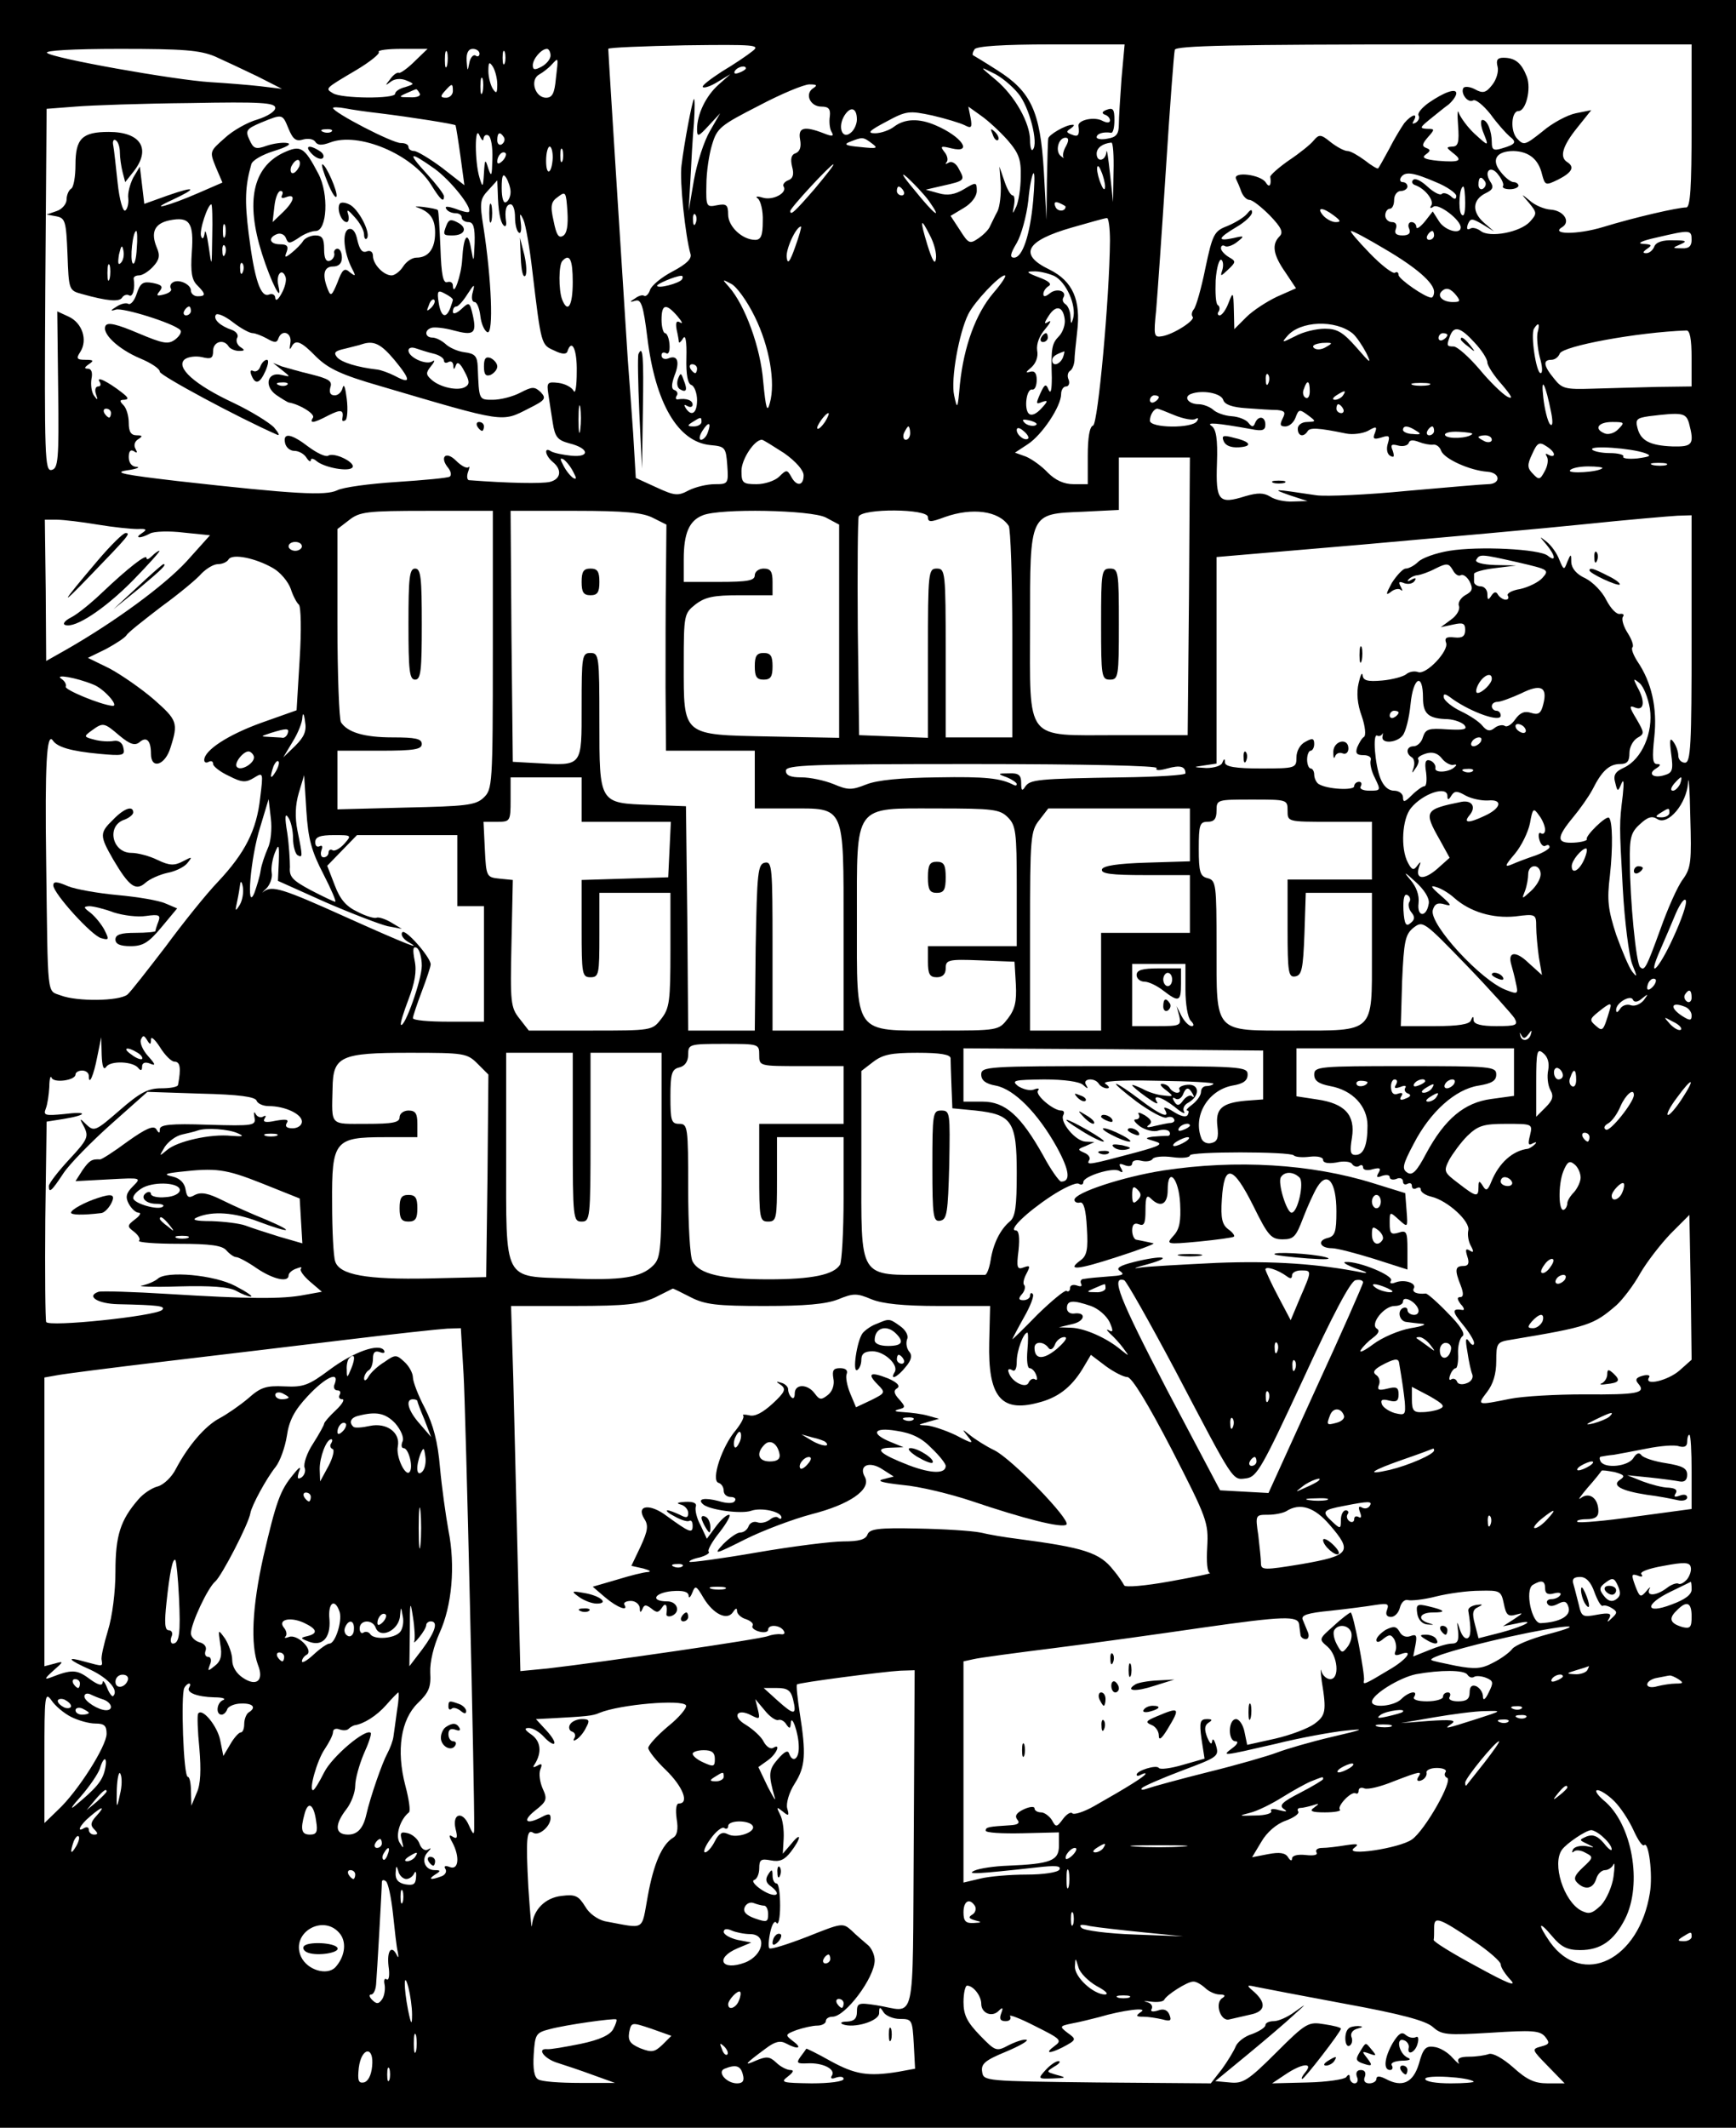 <?xml version="1.0" standalone="no"?>
<!DOCTYPE svg PUBLIC "-//W3C//DTD SVG 20010904//EN"
 "http://www.w3.org/TR/2001/REC-SVG-20010904/DTD/svg10.dtd">
<svg version="1.0" xmlns="http://www.w3.org/2000/svg"
 width="391pt" height="479pt" viewBox="0 0 391 479"
 preserveAspectRatio="xMidYMid meet">

<g transform="translate(0,479) scale(0.1,-0.1)"
fill="#000000" stroke="none">
<path d="M0 2395 l0 -2395 1955 0 1955 0 0 2395 0 2395 -1955 0 -1955 0 0
-2395z m1695 2280 c-11 -9 -42 -30 -69 -46 -26 -17 -46 -32 -43 -35 3 -3 18 2
34 12 l28 17 -27 -24 c-28 -25 -48 -66 -48 -100 0 -18 3 -17 26 8 l26 28 -23
-40 c-13 -22 -29 -71 -36 -110 l-12 -70 4 70 c2 39 5 96 8 128 2 31 2 56 0 54
-4 -4 -22 -99 -28 -149 -5 -34 9 -161 20 -199 4 -11 -8 -23 -40 -40 -25 -13
-48 -32 -51 -42 -3 -9 -9 -15 -13 -13 -4 3 -13 0 -21 -6 -13 -8 -12 -9 1 -5
13 4 18 -10 27 -83 18 -148 69 -235 142 -242 33 -3 35 -5 38 -45 3 -42 2 -43
-28 -43 -17 0 -43 -6 -59 -14 -24 -13 -32 -12 -73 7 l-46 21 -6 101 c-4 55 -9
129 -12 165 -4 61 -44 689 -44 700 0 3 78 6 173 8 158 2 170 1 152 -13z m831
-62 c-3 -42 -6 -88 -6 -103 0 -22 -6 -29 -25 -32 -14 -3 -25 -1 -25 3 0 8 15
13 33 10 4 0 7 12 7 29 0 24 -3 28 -17 23 -11 -4 -12 -8 -5 -11 7 -2 12 -8 12
-13 0 -6 -7 -6 -17 -1 -18 10 -55 2 -54 -11 3 -22 -1 -26 -15 -20 -13 5 -13 7
-2 14 7 5 9 9 3 8 -15 0 -54 -23 -54 -31 -1 -5 -2 -47 -3 -95 l-1 -88 -6 110
c-8 135 -29 179 -105 227 -28 18 -53 33 -55 34 -1 2 0 7 4 13 4 7 65 11 172
11 l166 0 -7 -77z m1284 -106 c0 -140 -3 -184 -12 -184 -19 0 -115 -22 -187
-44 -59 -18 -121 -17 -92 0 19 12 3 37 -26 39 -15 1 -36 10 -47 20 -21 17 -21
17 -2 -5 18 -22 18 -24 2 -42 -22 -24 -91 -37 -111 -21 -8 6 -19 9 -24 5 -7
-3 -8 0 -5 10 6 14 9 14 33 0 l26 -16 -23 20 c-27 24 -26 51 4 66 17 8 19 14
10 27 -15 24 3 37 19 14 8 -10 13 -22 10 -25 -2 -4 5 -7 16 -7 10 0 19 4 19 8
0 4 -5 8 -11 8 -6 0 -19 10 -29 23 -22 27 -10 47 29 47 34 -1 56 -18 64 -52 7
-26 8 -26 37 -12 31 16 37 28 20 39 -18 11 -11 36 22 77 l32 40 -35 -7 c-19
-4 -53 -22 -75 -41 -39 -31 -42 -32 -57 -16 -16 17 -13 62 3 62 17 0 29 50 19
77 -12 31 -26 43 -53 43 -13 0 -17 -5 -13 -20 3 -11 -3 -30 -12 -41 -14 -18
-21 -20 -39 -10 -11 6 -23 7 -26 3 -7 -12 10 -35 22 -28 6 3 23 -11 39 -31 15
-21 35 -43 43 -50 17 -13 14 -18 -17 -27 -19 -6 -23 -3 -23 13 0 26 -10 51
-21 51 -5 0 -4 -12 1 -26 14 -35 14 -35 -19 -5 -16 15 -31 36 -35 46 -3 11 -4
-1 -2 -27 3 -39 0 -48 -13 -48 -14 -1 -14 -2 1 -14 24 -18 16 -22 -33 -18 -30
3 -38 7 -28 14 11 8 12 11 1 15 -10 4 -9 9 4 24 16 18 16 19 -2 19 -17 1 -16
3 6 21 14 11 33 27 43 34 9 8 17 19 17 25 0 12 -27 3 -63 -22 -15 -11 -25 -23
-22 -28 3 -5 0 -12 -6 -16 -8 -4 -9 -3 -5 4 11 19 -5 14 -21 -5 -7 -10 -23
-36 -34 -58 -12 -22 -23 -42 -25 -44 -1 -2 -15 6 -30 18 -15 11 -32 21 -39 21
-7 0 -24 9 -38 20 -22 18 -26 18 -38 4 -7 -9 -32 -29 -56 -45 -23 -16 -42 -33
-42 -37 3 -19 -2 -26 -10 -13 -11 18 -75 26 -67 8 3 -6 9 -20 12 -29 4 -10 12
-18 18 -18 7 0 27 -16 46 -35 26 -27 31 -38 22 -47 -18 -18 -15 -41 13 -81
l24 -36 -43 -19 c-23 -11 -54 -31 -69 -46 l-27 -27 -1 43 c-1 42 -2 42 -12 16
-6 -16 -15 -28 -20 -28 -4 0 -6 4 -2 9 3 5 2 12 -2 14 -5 3 -6 28 -5 56 2 28
8 49 13 46 4 -3 5 -13 2 -23 -5 -15 -4 -15 13 1 18 17 18 19 2 28 -10 6 -18
15 -18 20 0 6 4 8 9 5 4 -3 17 1 27 9 18 14 17 15 -8 9 -38 -8 -35 0 7 25 19
11 35 26 35 33 0 8 -4 6 -12 -4 -7 -8 -27 -20 -44 -27 -29 -11 -33 -18 -49
-94 -9 -45 -21 -87 -26 -93 -5 -6 -6 -13 -3 -17 8 -7 -43 -40 -69 -44 -18 -3
-19 1 -13 59 3 35 13 178 22 318 9 140 18 261 20 268 3 9 128 12 584 12 l580
0 0 -183z m-3326 156 c22 -10 65 -30 96 -45 l55 -28 -50 6 c-27 3 -77 7 -111
9 -81 5 -357 54 -368 66 -6 5 56 9 164 9 143 0 180 -3 214 -17z m450 -11 c-16
-16 -32 -27 -35 -26 -4 2 -13 -4 -20 -14 -12 -15 -12 -16 1 -6 9 7 23 8 35 3
19 -8 19 -8 -2 -15 -13 -3 -23 -10 -23 -15 0 -12 -121 -11 -140 1 -18 11 -19
10 52 52 32 19 55 38 51 41 -3 4 20 7 52 7 l58 0 -29 -28z m73 -9 c-3 -10 -5
-4 -5 12 0 17 2 24 5 18 2 -7 2 -21 0 -30z m73 26 c0 -5 -4 -8 -9 -4 -5 3 -12
-5 -14 -17 -4 -20 -4 -19 -6 5 -1 18 4 27 14 27 8 0 15 -5 15 -11z m57 -21
c-3 -7 -5 -2 -5 12 0 14 2 19 5 13 2 -7 2 -19 0 -25z m103 17 c0 -8 -9 -19
-20 -25 -15 -8 -20 -8 -20 3 0 14 19 37 32 37 4 0 8 -7 8 -15z m12 -52 c-3
-33 -8 -43 -22 -43 -25 0 -37 40 -16 52 9 5 22 15 29 23 15 16 15 18 9 -32z
m-132 -13 c0 -20 -2 -22 -10 -10 -5 8 -10 26 -10 40 0 20 2 22 10 10 5 -8 10
-26 10 -40z m560 36 c0 -2 -7 -7 -16 -10 -8 -3 -12 -2 -9 4 6 10 25 14 25 6z
m613 -56 c25 -29 47 -114 33 -127 -3 -4 -6 6 -6 21 0 39 -34 100 -77 136 -37
31 -37 31 -7 16 18 -8 43 -29 57 -46z m-1206 3 c-3 -10 -5 -4 -5 12 0 17 2 24
5 18 2 -7 2 -21 0 -30z m-67 2 c0 -8 -7 -15 -15 -15 -13 0 -14 3 -3 15 16 18
18 18 18 0z m811 6 c-19 -13 -6 -41 19 -41 16 0 21 -5 19 -22 -2 -13 0 -29 4
-35 6 -10 2 -11 -18 -3 -44 17 -58 13 -53 -14 3 -16 0 -27 -10 -31 -10 -3 -12
-13 -8 -30 5 -18 2 -27 -9 -31 -8 -3 -13 -10 -10 -14 9 -14 -24 -32 -47 -25
-13 4 -18 3 -11 -2 6 -5 12 -27 11 -51 0 -32 -4 -42 -17 -42 -29 0 -61 30 -61
57 0 22 -4 25 -25 21 -24 -5 -25 -3 -24 46 0 28 6 69 13 91 11 37 19 43 105
87 51 27 102 48 114 48 17 0 19 -2 8 -9z m-886 -11 c4 -6 -6 -10 -22 -9 -25 0
-26 1 -8 9 11 5 21 9 22 9 1 1 5 -3 8 -9z m-325 -33 c0 -8 -18 -19 -40 -26
-22 -6 -56 -25 -74 -42 -34 -30 -34 -30 -20 -65 l15 -35 -53 -23 c-66 -29
-119 -43 -60 -16 58 27 53 32 -10 10 l-53 -19 -5 42 -5 42 -15 -25 c-7 -14
-13 -35 -11 -47 1 -11 -2 -24 -7 -27 -5 -3 -13 24 -17 62 -4 37 -8 75 -10 85
-2 9 1 15 6 11 5 -3 9 -15 9 -27 0 -12 3 -32 6 -44 l6 -23 19 24 c40 51 16 89
-56 89 -60 0 -75 -15 -75 -74 0 -26 -4 -51 -10 -54 -5 -3 -10 -14 -10 -24 0
-10 -10 -22 -22 -26 l-23 -8 22 -4 c20 -4 22 -11 25 -85 3 -81 3 -82 33 -90
57 -16 84 -18 90 -8 4 6 11 8 16 5 8 -5 14 16 10 38 0 4 5 7 12 7 8 0 22 9 32
20 14 15 16 25 8 43 -14 34 -5 54 29 61 45 9 55 -5 50 -72 -3 -45 0 -62 12
-74 20 -20 20 -25 1 -25 -8 0 -15 6 -15 13 0 14 -28 27 -41 18 -5 -3 -7 -9 -4
-14 3 -4 -4 -10 -16 -13 -16 -4 -18 -3 -9 8 8 10 4 14 -16 18 -22 4 -28 0 -36
-24 -5 -16 -14 -26 -19 -23 -5 3 -17 0 -26 -6 -15 -9 -15 -11 -2 -7 16 5 131
-31 145 -46 4 -4 -1 -13 -11 -21 -16 -12 -27 -10 -84 14 -47 20 -68 25 -73 17
-10 -17 28 -53 78 -74 24 -10 44 -23 44 -30 0 -8 174 -102 265 -142 6 -2 2 5
-8 17 -11 11 -51 36 -91 55 -88 41 -131 80 -110 98 8 6 25 8 39 5 20 -5 25 -3
25 14 0 21 24 28 35 10 3 -5 14 -10 23 -10 14 0 14 2 3 9 -7 5 -10 14 -7 20 4
6 -1 14 -11 18 -27 9 -43 24 -37 34 3 5 20 -2 38 -16 18 -14 38 -25 45 -25 6
0 21 -6 32 -12 17 -10 23 -10 26 0 8 22 31 13 27 -10 -2 -13 -2 -17 2 -10 9
19 21 15 57 -22 27 -26 56 -40 143 -65 285 -84 273 -82 336 -50 36 18 39 22
26 36 -14 13 -19 13 -46 -1 -17 -9 -45 -16 -62 -16 -32 0 -31 -1 -34 74 -1 24
-6 30 -30 33 -16 2 -35 11 -43 19 -8 7 -21 14 -29 14 -17 0 -19 17 -2 22 6 2
29 0 50 -6 45 -12 52 -7 43 34 -7 30 -8 31 -26 14 -11 -10 -19 -12 -19 -6 0 7
3 12 8 12 4 0 15 12 25 28 15 23 17 24 12 5 -4 -13 -2 -23 4 -23 5 0 11 -14
13 -32 2 -17 9 -33 16 -36 14 -4 9 120 -9 236 -9 56 -8 64 11 84 l20 22 1 -25
c1 -45 6 -69 13 -76 4 -5 7 -1 6 7 -4 26 0 40 10 40 6 0 10 -13 10 -29 0 -17
4 -32 9 -35 4 -3 6 7 4 22 -3 23 -2 24 6 7 5 -11 14 -63 20 -115 20 -168 20
-166 49 -179 18 -9 28 -9 30 -2 10 30 22 4 21 -46 0 -32 -3 -51 -7 -43 -4 8
-19 16 -34 18 -25 3 -27 1 -23 -25 2 -15 7 -45 10 -65 5 -32 11 -39 37 -46 45
-11 48 -32 5 -28 -19 2 -39 6 -46 10 -16 11 -14 -9 4 -24 22 -18 18 -39 -7
-45 -18 -4 -91 -3 -182 4 -4 1 -5 9 -2 18 4 10 4 15 1 11 -4 -3 -16 3 -28 15
-23 23 -38 8 -17 -17 6 -8 7 -16 3 -19 -4 -3 -58 -8 -119 -12 -62 -4 -122 -12
-135 -19 -26 -12 -92 -9 -359 21 -120 14 -146 19 -115 24 22 3 32 7 23 8 -11
0 -18 9 -18 22 0 13 4 18 12 13 7 -5 8 -3 3 6 -4 7 -2 16 6 21 11 7 10 9 -3 9
-13 0 -18 8 -18 28 0 15 -5 33 -12 40 -9 9 -9 12 2 12 11 1 9 5 -5 16 -32 25
-59 38 -51 25 4 -6 3 -11 -3 -11 -6 0 -8 -8 -5 -17 5 -14 4 -15 -4 -4 -6 8 -8
25 -6 38 3 14 0 23 -8 23 -9 0 -8 3 2 10 12 8 11 10 -8 10 -19 0 -21 3 -11 18
17 27 4 65 -26 79 l-26 12 2 -177 c2 -158 0 -177 -15 -180 -15 -3 -16 29 -14
405 l3 408 65 5 c36 3 152 7 258 8 159 3 192 1 192 -11z m235 -12 c73 -9 167
-24 171 -27 1 -2 6 -33 11 -69 l9 -66 -50 39 c-28 21 -57 38 -63 38 -7 0 -13
4 -13 9 0 6 -8 9 -17 9 -18 -1 -153 69 -153 79 0 2 12 2 28 -1 15 -3 50 -8 77
-11z m1075 -14 c0 -10 -6 -24 -14 -30 -19 -16 -30 13 -14 39 14 22 28 17 28
-9z m339 -46 c26 -30 31 -44 30 -83 0 -26 -5 -56 -10 -67 -9 -19 -9 -18 -5 3
2 12 1 22 -3 22 -5 0 -13 15 -19 33 l-11 32 3 -40 c1 -22 -2 -49 -7 -60 -6
-11 -13 -26 -17 -34 -3 -8 -15 -20 -27 -28 -19 -13 -22 -11 -41 19 l-21 32 30
18 c17 10 29 26 29 38 0 20 -1 21 -29 4 -20 -12 -37 -15 -57 -9 l-29 8 39 9
c49 11 50 12 36 37 -6 13 -16 19 -23 15 -7 -4 -9 -4 -5 1 4 4 2 15 -5 23 -10
13 -8 14 16 8 50 -12 23 27 -36 52 -37 16 -69 15 -93 -3 -10 -8 -30 -15 -43
-15 -19 0 -13 6 25 26 46 25 52 25 104 14 30 -7 63 -17 73 -22 15 -8 17 -5 13
17 l-5 25 28 -20 c16 -11 43 -36 60 -55z m-1619 25 c10 -24 17 -29 33 -24 11
3 23 1 27 -5 5 -8 14 -9 33 -2 64 25 185 -26 228 -95 21 -34 29 -41 29 -26 0
5 -17 27 -38 50 -46 50 -41 53 17 12 37 -27 86 -89 77 -97 -2 -2 -15 1 -30 7
-18 6 -25 6 -21 0 3 -6 13 -10 21 -10 8 0 14 -4 14 -10 0 -5 7 -10 15 -10 11
0 15 -11 14 -47 -2 -45 -2 -46 -8 -13 -7 42 -17 30 -20 -24 -2 -36 -20 -87
-21 -59 0 7 -6 10 -12 8 -10 -4 -14 16 -16 77 -2 45 -4 84 -6 85 -1 2 -16 5
-32 7 -16 2 -22 1 -14 -1 29 -10 40 -26 40 -57 0 -36 -15 -56 -42 -56 -10 0
-23 -9 -30 -20 -7 -11 -19 -20 -26 -20 -18 0 -42 25 -42 44 0 9 -6 13 -14 10
-10 -4 -16 4 -21 25 -4 20 -11 28 -20 25 -15 -6 -11 -52 8 -89 9 -17 8 -18 -5
-8 -12 11 -17 7 -28 -23 -12 -29 -15 -32 -21 -17 -14 34 -10 53 11 53 13 0 20
7 20 20 0 11 -4 20 -10 20 -5 0 -9 -5 -7 -11 1 -6 -4 -14 -10 -16 -9 -3 -13 6
-13 26 0 24 -4 31 -20 31 -10 0 -23 -6 -27 -12 -4 -7 -16 -19 -26 -27 -15 -12
-17 -12 -11 3 4 12 0 16 -15 16 -24 0 -28 15 -7 23 8 3 17 -1 20 -9 5 -13 8
-13 28 0 12 9 30 16 39 16 26 0 30 84 6 129 -32 61 -40 65 -79 47 -69 -33 -85
-110 -48 -227 21 -66 47 -116 37 -72 -6 25 8 41 16 20 3 -7 -1 -24 -9 -38 -7
-13 -13 -18 -14 -10 0 7 -6 11 -14 8 -19 -8 -33 34 -46 138 -9 72 -8 106 6
155 2 9 25 22 51 30 29 9 41 16 30 18 -10 2 -31 -1 -46 -6 -25 -9 -30 -7 -39
13 -10 21 -7 25 26 39 49 20 48 20 62 -14z m97 -6 c-3 -3 -12 -4 -19 -1 -8 3
-5 6 6 6 11 1 17 -2 13 -5z m342 -16 c1 7 6 10 11 7 6 -3 10 -27 9 -53 -1 -38
-2 -42 -9 -22 -7 23 -8 23 -10 -10 -2 -33 -3 -33 -10 -10 -11 36 -11 122 0 95
5 -11 9 -14 9 -7z m46 3 c3 -5 1 -12 -5 -16 -5 -3 -10 1 -10 9 0 18 6 21 15 7z
m829 -14 c15 -11 11 -12 -26 -8 -34 3 -39 6 -23 12 28 11 29 11 49 -4z m437
-6 c-6 -10 -8 -21 -6 -25 3 -3 0 -2 -6 3 -13 11 -5 41 11 41 7 0 8 -6 1 -19z
m107 -58 l-1 -68 -7 65 c-4 36 -7 57 -8 48 -2 -21 -22 -24 -22 -4 0 13 13 23
33 25 4 1 6 -29 5 -66z m-1263 32 c-2 -37 -15 -43 -15 -7 0 18 4 32 8 32 4 0
7 -11 7 -25z m22 -7 c-3 -7 -5 -2 -5 12 0 14 2 19 5 13 2 -7 2 -19 0 -25z
m-135 0 c-7 -7 -12 -8 -12 -2 0 14 12 26 19 19 2 -3 -1 -11 -7 -17z m-458 -13
c-4 -8 -10 -15 -15 -15 -4 0 -6 7 -3 15 4 8 10 15 15 15 4 0 6 -7 3 -15z
m1161 -50 c-46 -53 -55 -61 -55 -50 0 7 91 105 97 105 3 0 -17 -25 -42 -55z
m654 5 c0 -9 -4 -8 -9 5 -5 11 -9 27 -9 35 0 9 4 8 9 -5 5 -11 9 -27 9 -35z
m-397 -32 c33 -47 12 -31 -33 25 -27 32 -32 42 -15 27 15 -14 37 -37 48 -52z
m-942 20 c0 -9 -4 -20 -10 -23 -6 -4 -10 9 -10 32 0 28 3 34 10 23 5 -8 10
-23 10 -32z m1177 -20 c-7 -77 -24 -128 -43 -128 -10 0 -9 8 6 33 10 17 22 60
26 95 3 34 9 62 12 62 3 0 2 -28 -1 -62z m907 42 c25 -10 46 -25 46 -31 0 -8
-4 -9 -13 0 -8 6 -17 8 -20 4 -4 -3 -18 4 -32 17 -14 13 -28 20 -32 15 -5 -4
-2 -10 5 -12 22 -8 42 -34 36 -45 -5 -7 -2 -8 5 -3 12 7 61 -30 61 -47 0 -17
-36 -7 -49 14 l-14 22 -18 -23 c-11 -13 -19 -18 -19 -12 0 6 -5 11 -11 11 -6
0 -9 -7 -5 -15 4 -10 -1 -15 -15 -15 -15 0 -19 5 -15 15 3 9 0 15 -9 15 -8 0
-15 7 -15 15 0 8 5 15 10 15 6 0 10 9 10 20 0 11 7 20 15 20 8 0 15 5 15 10 0
6 -5 10 -11 10 -5 0 -7 5 -4 10 9 15 28 12 79 -10z m111 1 c3 -5 1 -12 -5 -16
-5 -3 -10 1 -10 9 0 18 6 21 15 7z m-1310 -21 c3 -5 1 -10 -4 -10 -6 0 -11 5
-11 10 0 6 2 10 4 10 3 0 8 -4 11 -10z m1265 -27 c0 -24 -3 -33 -9 -25 -7 12
-4 62 5 62 2 0 4 -17 4 -37z m-2665 17 c-3 -6 1 -7 9 -4 23 9 19 -9 -7 -34
l-23 -22 4 35 c2 19 8 35 14 35 5 0 6 -4 3 -10z m633 -91 c-10 -6 -15 3 -21
33 -8 35 -6 44 10 55 17 13 18 11 21 -33 2 -31 -1 -50 -10 -55z m1132 66 c0
-12 -19 -12 -23 0 -4 9 -1 12 9 8 7 -3 14 -7 14 -8z m-1922 -67 c-1 -71 -1
-72 -8 -23 -4 28 -8 41 -9 30 -2 -12 -5 -15 -8 -7 -5 12 15 72 23 72 2 0 3
-33 2 -72z m2526 47 c16 -12 17 -15 4 -15 -8 0 -21 7 -28 15 -16 19 -1 19 24
0z m-1437 -17 c-3 -8 -6 -5 -6 6 -1 11 2 17 5 13 3 -3 4 -12 1 -19z m933 -40
c-1 -128 -27 -412 -38 -416 -8 -2 -12 -28 -12 -68 l0 -64 -32 0 c-22 0 -41 9
-58 26 -13 14 -35 30 -49 36 l-25 9 29 19 c32 21 75 85 75 113 0 9 5 17 11 17
6 0 9 7 6 15 -4 8 -2 17 3 20 5 3 9 13 10 23 0 9 3 38 6 64 9 73 -10 115 -62
141 -71 34 -54 65 51 95 39 11 73 21 78 21 4 1 7 -23 7 -51z m-1993 10 c-3 -7
-5 -2 -5 12 0 14 2 19 5 13 2 -7 2 -19 0 -25z m1588 1 c9 -17 15 -40 13 -52
-2 -14 -8 -4 -19 31 -18 59 -16 65 6 21z m-304 -25 c-12 -34 -17 -40 -19 -24
-3 18 21 70 32 70 2 0 -4 -21 -13 -46z m-1483 -4 c-1 -22 -5 -37 -9 -33 -7 8
0 73 8 73 2 0 3 -18 1 -40z m2810 0 c72 -42 112 -77 112 -97 0 -7 -3 -13 -6
-13 -14 0 -74 42 -74 51 0 6 -4 8 -8 5 -5 -3 -31 17 -57 44 -27 28 -46 50 -42
50 5 0 38 -18 75 -40z m112 30 c0 -5 -5 -10 -11 -10 -5 0 -7 5 -4 10 3 6 8 10
11 10 2 0 4 -4 4 -10z m580 -10 c0 -14 -6 -20 -22 -19 -22 0 -22 1 -3 9 16 7
13 9 -16 9 -24 1 -39 -4 -43 -14 -3 -8 -11 -15 -18 -15 -9 0 -8 3 2 10 12 8
10 10 -10 11 -14 1 -2 7 30 14 77 18 80 18 80 -5z m-3538 -52 c-6 -6 -7 0 -4
19 5 21 7 23 10 9 2 -10 0 -22 -6 -28z m235 20 c-3 -8 -6 -5 -6 6 -1 11 2 17
5 13 3 -3 4 -12 1 -19z m783 -63 c0 -53 -11 -72 -24 -39 -8 21 -8 79 1 87 16
17 23 3 23 -48z m-1043 8 c-3 -10 -5 -4 -5 12 0 17 2 24 5 18 2 -7 2 -21 0
-30z m300 15 c-3 -8 -6 -5 -6 6 -1 11 2 17 5 13 3 -3 4 -12 1 -19z m1827 -9
c27 -13 51 -66 43 -96 -4 -14 -5 -13 -6 4 0 12 -6 25 -11 28 -6 4 -8 10 -5 15
9 15 -15 22 -30 10 -10 -8 -15 -9 -15 -2 0 6 5 14 12 18 8 5 -1 12 -23 20 -26
10 -29 13 -12 13 12 1 33 -4 47 -10z m-838 -8 c-6 -9 -56 -22 -56 -14 0 4 40
21 53 22 5 1 6 -3 3 -8z m701 -31 c-39 -46 -66 -119 -75 -205 -5 -57 -6 -58
-13 -25 -8 36 11 141 32 183 14 28 70 87 82 87 5 0 -7 -18 -26 -40z m-537 -53
c33 -67 47 -148 34 -194 -6 -23 -9 -14 -15 48 -6 77 -41 172 -77 213 -16 18
-16 18 5 7 12 -6 36 -39 53 -74z m-680 38 c0 -2 -3 -10 -6 -19 -10 -25 -21
-19 -26 13 -4 26 -2 29 14 20 10 -5 18 -11 18 -14z m2260 10 c10 -13 9 -15 -8
-15 -22 0 -36 13 -25 24 10 10 20 7 33 -9z m-2309 -28 c-10 -9 -11 -8 -5 6 3
10 9 15 12 12 3 -3 0 -11 -7 -18z m-541 -7 c0 -5 -5 -10 -11 -10 -5 0 -7 5 -4
10 3 6 8 10 11 10 2 0 4 -4 4 -10z m1096 -12 c10 -12 13 -18 6 -14 -8 5 -11 1
-8 -16 3 -13 5 -25 5 -28 1 -3 5 1 10 9 5 8 8 -8 7 -44 -1 -39 3 -60 12 -62 6
-3 12 -18 12 -34 0 -30 -13 -38 -26 -17 -4 7 -3 8 4 4 7 -4 12 -2 12 3 0 10
-14 15 -33 12 -5 -1 -6 3 -3 8 4 5 1 11 -5 13 -7 2 -7 12 0 32 13 32 7 48 -14
39 -8 -3 -15 0 -15 7 0 6 4 8 10 5 6 -4 9 5 8 19 -1 15 -6 26 -10 26 -4 0 -8
14 -8 30 0 36 10 38 36 8z m872 -6 c2 -12 -4 -29 -12 -38 -17 -17 -19 -27 -17
-94 0 -27 -2 -38 -7 -28 -6 15 -9 14 -19 -8 -10 -23 -10 -25 4 -19 14 5 14 2
-2 -15 -11 -12 -22 -17 -28 -11 -11 11 -5 57 8 54 6 -1 10 9 10 22 0 15 -5 21
-15 18 -11 -3 -10 -1 3 10 10 9 16 24 13 38 -2 15 5 33 18 48 11 13 15 21 8
17 -11 -7 -11 -4 0 13 16 25 32 22 36 -7z m649 -33 c8 -7 21 -26 30 -43 13
-27 10 -25 -22 12 -30 34 -43 42 -71 42 -19 0 -49 -7 -67 -17 -30 -15 -31 -15
-18 0 29 35 109 38 148 6z m416 2 c-2 -10 0 -35 5 -55 6 -20 7 -36 2 -36 -10
0 -23 87 -15 100 10 16 14 12 8 -9z m-142 -22 c16 -17 29 -37 29 -45 0 -7 15
-30 33 -50 22 -26 26 -34 12 -27 -11 6 -40 34 -63 62 -24 28 -50 51 -58 51
-16 0 -16 2 -8 24 9 23 23 20 55 -15z m489 -36 l0 -63 -77 -1 c-43 -1 -109 -3
-146 -4 -62 -2 -69 0 -87 23 -24 29 -25 42 -6 42 8 0 16 6 19 14 7 17 174 48
285 52 8 1 12 -18 12 -63z m-550 53 c0 -3 -4 -8 -10 -11 -5 -3 -10 -1 -10 4 0
6 5 11 10 11 6 0 10 -2 10 -4z m-2371 -57 c37 -45 37 -55 0 -35 -14 7 -31 13
-39 14 -44 5 -81 16 -91 28 -8 10 -5 14 18 19 15 4 33 8 38 10 27 9 43 1 74
-36z m2098 30 c-11 -7 -23 -7 -28 -2 -5 5 3 9 19 11 24 1 25 0 9 -9z m-2011
-15 c13 -3 24 -10 24 -16 0 -5 5 -6 10 -3 6 3 10 0 11 -7 0 -11 2 -11 6 0 3 9
10 4 19 -14 12 -22 12 -29 2 -35 -16 -10 -58 -1 -77 17 -12 11 -12 15 0 30 9
11 9 15 2 10 -15 -8 -53 10 -53 25 0 6 7 8 16 5 9 -3 27 -9 40 -12z m1418 -9
c-7 -16 -24 -21 -24 -6 0 8 7 13 27 20 1 1 0 -6 -3 -14z m-824 -25 c0 -5 -2
-10 -4 -10 -3 0 -8 5 -11 10 -3 6 -1 10 4 10 6 0 11 -4 11 -10z m1287 -32 c-3
-8 -6 -5 -6 6 -1 11 2 17 5 13 3 -3 4 -12 1 -19z m637 -68 c4 -21 3 -31 -3
-25 -5 6 -12 33 -15 60 -6 52 5 31 18 -35z m-544 49 c0 -11 -4 -18 -10 -14 -5
3 -7 12 -3 20 7 21 13 19 13 -6z m268 14 c-10 -2 -26 -2 -35 0 -10 3 -2 5 17
5 19 0 27 -2 18 -5z m-463 -33 c3 -11 21 -17 53 -19 26 -2 57 -4 69 -4 17 -2
19 -5 12 -19 -7 -14 -6 -18 6 -18 9 0 19 9 23 20 7 19 9 19 27 6 20 -15 20
-15 -1 -16 -12 0 -21 -7 -21 -15 0 -17 13 -20 22 -6 5 9 24 8 87 -5 15 -3 37
0 49 6 19 11 21 10 16 -4 -6 -14 -3 -16 14 -11 18 6 20 4 15 -13 -4 -12 -2
-24 5 -28 9 -5 10 -2 6 11 -6 14 -3 16 12 12 11 -3 22 0 24 6 2 7 10 7 23 2
10 -4 25 -7 32 -6 7 1 15 -5 18 -14 7 -18 64 -44 104 -47 30 -2 31 -28 1 -28
-9 0 -90 -7 -181 -15 -91 -9 -183 -13 -205 -10 -100 15 -102 15 -60 0 l40 -13
-33 -1 c-18 -1 -41 4 -51 11 -15 9 -28 9 -56 1 -60 -19 -67 -11 -64 74 2 55
-2 77 -12 84 -14 9 11 7 89 -7 25 -5 32 -3 32 10 0 19 -16 21 -23 4 -4 -10 -7
-10 -15 0 -5 7 -22 14 -38 15 -16 1 -35 8 -42 15 -7 6 -22 12 -32 12 -23 0
-35 16 -18 23 26 10 68 2 73 -13z m270 10 c-3 -5 -12 -10 -18 -10 -7 0 -6 4 3
10 19 12 23 12 15 0z m-415 -4 c0 -3 -4 -8 -10 -11 -5 -3 -10 -1 -10 4 0 6 5
11 10 11 6 0 10 -2 10 -4z m-1303 -73 c-2 -16 -4 -5 -4 22 0 28 2 40 4 28 2
-13 2 -35 0 -50z m1718 47 c3 -5 1 -10 -4 -10 -6 0 -11 5 -11 10 0 6 2 10 4
10 3 0 8 -4 11 -10z m-2775 -10 c0 -5 -2 -10 -4 -10 -3 0 -8 5 -11 10 -3 6 -1
10 4 10 6 0 11 -4 11 -10z m2396 -5 c20 -8 41 -12 47 -8 6 3 7 1 3 -5 -10 -17
-106 -16 -106 1 0 13 9 27 17 27 2 0 20 -7 39 -15z m-788 -15 c-7 -10 -14 -17
-17 -15 -4 4 18 35 25 35 2 0 -1 -9 -8 -20z m1946 -2 c13 -49 8 -54 -37 -53
-51 2 -72 13 -79 42 -5 19 -1 22 26 26 74 9 83 8 90 -15z m-2224 2 c0 -5 -8
-10 -17 -10 -15 0 -16 2 -3 10 19 12 20 12 20 0z m751 -8 c-7 -2 -18 1 -23 6
-8 8 -4 9 13 5 13 -4 18 -8 10 -11z m-737 -16 c-3 -9 -10 -16 -15 -16 -5 0 -4
9 3 20 14 22 21 20 12 -4z m2051 8 c-8 -9 -22 -13 -30 -10 -26 10 -16 26 16
26 28 0 29 -1 14 -16z m-1595 -9 c0 -8 -4 -15 -10 -15 -5 0 -7 7 -4 15 4 8 8
15 10 15 2 0 4 -7 4 -15z m266 -12 c-7 -7 -26 7 -26 19 0 6 6 6 15 -2 9 -7 13
-15 11 -17z m874 17 c12 -7 10 -9 -8 -7 -12 0 -22 5 -22 9 0 11 12 10 30 -2z
m40 0 c0 -5 -5 -10 -11 -10 -5 0 -7 5 -4 10 3 6 8 10 11 10 2 0 4 -4 4 -10z
m86 -7 c-9 -10 -55 -12 -61 -3 -3 5 9 9 30 8 19 -1 33 -3 31 -5z m44 -13 c0
-5 -7 -7 -15 -4 -8 4 -15 8 -15 10 0 2 7 4 15 4 8 0 15 -4 15 -10z m-1594 -30
c27 -19 44 -39 44 -50 0 -24 -16 -26 -28 -3 -9 16 -11 16 -27 0 -9 -9 -32 -17
-51 -17 -31 0 -34 3 -34 30 0 26 29 70 46 70 3 0 25 -14 50 -30z m1734 -3 c0
-4 -5 -5 -12 -1 -7 4 -8 3 -4 -4 4 -6 2 -21 -5 -33 -10 -19 -13 -20 -26 -6
-13 13 -14 20 -2 45 11 25 16 28 31 18 10 -6 18 -14 18 -19z m205 3 c16 -6 12
-8 -17 -12 -20 -2 -34 0 -32 4 3 4 -11 8 -30 8 -19 0 -37 4 -40 8 -6 10 88 3
119 -8z m-2414 -42 c8 -15 8 -18 0 -14 -6 4 -16 16 -22 28 -8 15 -8 18 0 14 6
-4 16 -16 22 -28z m1387 -280 l-3 -313 -158 0 c-211 0 -197 -18 -197 250 0
252 -2 248 119 253 l81 4 0 59 0 59 80 0 80 0 -2 -312z m1075 295 c-7 -2 -21
-2 -30 0 -10 3 -4 5 12 5 17 0 24 -2 18 -5z m-144 -7 c-9 -9 -78 -13 -73 -5 3
5 21 9 41 9 20 0 34 -2 32 -4z m-2499 -409 c0 -306 -1 -314 -21 -333 -18 -17
-41 -19 -175 -22 l-154 -4 0 66 0 66 95 0 c78 0 95 3 95 15 0 12 -14 15 -66
15 -63 0 -101 11 -116 34 -4 6 -8 106 -8 223 l0 212 26 20 c24 19 40 21 175
21 l149 0 0 -313z m361 297 l30 -15 -1 -112 c-1 -62 -1 -176 -1 -254 l1 -143
100 0 100 0 0 -65 0 -65 80 0 c124 0 120 10 120 -270 l0 -230 -80 0 -80 0 0
191 c0 176 -1 190 -17 187 -16 -3 -18 -21 -21 -191 l-2 -187 -75 0 -75 0 -2
253 -3 252 -80 3 c-116 4 -115 2 -115 189 0 146 -1 153 -20 153 -19 0 -20 -7
-20 -120 0 -137 3 -134 -101 -128 l-54 3 -3 283 -2 282 145 0 c113 0 153 -4
176 -16z m389 1 l30 -16 0 -240 0 -240 -156 3 c-199 4 -194 0 -194 163 0 111
1 114 26 134 22 17 41 21 100 21 l74 0 0 30 c0 23 -4 30 -20 30 -11 0 -20 -7
-20 -15 0 -12 -16 -15 -80 -15 l-80 0 0 51 c0 58 12 87 43 99 39 16 244 12
277 -5z m230 1 c0 -12 6 -12 38 0 62 22 122 14 144 -20 4 -6 8 -116 8 -243 l0
-233 -75 0 -75 0 0 190 c0 183 -1 190 -20 190 -19 0 -20 -7 -20 -190 l0 -191
-77 3 -78 3 -3 240 c-1 132 0 245 2 252 8 19 156 18 156 -1z m1720 -274 c0
-241 -2 -279 -15 -279 -8 0 -15 7 -15 16 0 9 -5 23 -11 31 -8 11 -9 4 -5 -27
5 -36 3 -43 -15 -48 -25 -8 -39 3 -19 15 11 7 11 10 2 10 -10 0 -11 14 -6 61
7 65 -6 123 -38 170 -9 14 -15 29 -11 32 3 4 -2 18 -11 32 -9 14 -14 30 -11
36 4 5 1 8 -6 7 -8 -2 -21 12 -31 31 -9 19 -31 41 -47 49 -20 9 -31 22 -32 36
0 20 -1 20 -9 1 -7 -19 -8 -19 -18 5 -5 14 -18 32 -28 40 -18 14 -18 14 -1 -6
20 -24 23 -41 3 -25 -18 15 -155 22 -222 11 -30 -5 -61 -16 -70 -25 -8 -8 -21
-15 -28 -15 -6 0 -20 -15 -31 -32 -13 -24 -15 -30 -3 -21 8 7 19 9 23 5 5 -4
4 -1 0 7 -6 11 -4 13 8 8 9 -3 19 -1 23 5 5 7 2 8 -7 3 -8 -5 -11 -4 -6 1 5 5
14 9 20 9 7 1 25 7 40 15 26 13 30 12 39 -3 5 -10 13 -15 18 -12 5 3 14 -3 20
-14 8 -16 7 -22 -10 -31 -10 -6 -17 -17 -14 -24 3 -8 -5 -22 -18 -31 l-23 -17
28 6 c22 5 27 3 27 -12 0 -14 -6 -19 -24 -17 -18 2 -23 -1 -19 -12 7 -18 -45
-73 -63 -66 -8 3 -20 1 -27 -5 -6 -5 -31 -12 -54 -14 -33 -3 -43 0 -44 12 -1
8 -5 0 -9 -18 -5 -21 -3 -47 7 -74 8 -23 10 -44 5 -47 -5 -3 -11 -14 -15 -23
-5 -14 -1 -18 14 -18 12 0 19 -5 16 -12 -2 -7 2 -25 10 -40 13 -27 13 -28 -12
-28 -15 0 -24 4 -20 10 3 6 1 10 -4 10 -6 0 -11 -5 -11 -10 0 -10 -61 -7 -80
5 -5 3 -10 13 -10 21 0 8 -4 14 -8 14 -4 0 -8 9 -8 20 0 11 4 20 8 20 4 0 8 7
8 15 0 13 -4 14 -20 5 -12 -6 -20 -21 -20 -35 0 -24 -2 -25 -80 -25 -57 0 -80
4 -81 13 0 10 -2 10 -6 0 -2 -7 -19 -12 -36 -12 -31 2 -31 2 -4 6 l27 4 0 233
0 232 328 28 c180 16 406 36 502 46 96 10 190 18 208 19 l32 1 0 -278z m-3590
257 c36 -6 76 -10 90 -10 20 1 22 -1 10 -9 -19 -12 -4 -13 18 -1 9 5 44 6 76
2 l59 -6 -53 -59 c-50 -54 -160 -135 -270 -198 l-46 -26 -1 159 -2 159 27 0
c15 0 56 -5 92 -11z m460 -49 c0 -5 -7 -10 -15 -10 -8 0 -15 5 -15 10 0 6 7
10 15 10 8 0 15 -4 15 -10z m-65 -49 c16 -9 34 -30 40 -47 5 -16 14 -32 18
-35 5 -4 6 -59 2 -122 l-7 -116 -79 -28 c-75 -27 -129 -62 -129 -84 0 -6 5 -7
10 -4 6 3 10 1 10 -5 0 -5 16 -18 36 -27 29 -15 38 -15 56 -4 21 13 21 12 14
-45 -8 -73 -34 -124 -95 -189 -26 -27 -79 -93 -118 -146 -40 -52 -78 -101 -86
-108 -19 -15 -113 -16 -150 -2 -32 12 -29 -11 -33 301 -3 218 1 293 15 273 10
-15 41 -24 104 -30 54 -5 59 -4 55 13 -2 12 -11 18 -22 16 -10 -2 -30 -1 -44
3 -23 6 -24 7 -6 20 26 19 28 19 63 -11 24 -20 35 -23 45 -15 16 14 26 4 26
-26 0 -36 32 -26 44 14 18 56 15 62 -37 108 -29 25 -74 56 -100 70 l-49 24 41
20 c22 12 42 25 46 31 3 6 39 34 78 64 40 29 81 63 91 75 11 11 27 21 37 21
10 0 21 5 24 11 9 13 60 3 100 -20z m2804 13 c69 -16 71 -17 55 -35 -9 -10
-32 -21 -50 -25 -19 -3 -31 -10 -28 -15 3 -5 1 -9 -5 -9 -5 0 -13 5 -17 11 -4
8 -9 7 -15 -2 -7 -11 -9 -10 -9 4 0 9 -7 17 -15 17 -8 0 -15 5 -15 10 0 6 0
13 0 18 0 4 21 10 47 13 l48 6 -48 1 c-29 1 -46 6 -42 12 8 13 10 13 94 -6z
m-3209 -275 c24 -9 60 -50 43 -48 -28 3 -107 36 -105 43 2 5 -2 13 -10 18 -16
11 33 3 72 -13z m3150 13 c0 -11 -22 -32 -32 -32 -5 0 -4 9 2 20 11 20 30 28
30 12z m-155 -43 c0 -36 12 -47 56 -48 15 -1 31 -7 37 -13 8 -10 0 -12 -38
-10 -42 3 -49 1 -55 -17 -3 -12 -13 -21 -21 -21 -16 0 -19 -16 -4 -25 5 -3 7
-13 4 -23 -5 -14 -4 -14 4 -2 6 8 9 17 6 21 -2 4 6 9 19 13 14 4 26 0 35 -12
7 -9 19 -15 25 -14 7 2 9 0 4 -4 -12 -13 -47 -15 -44 -3 1 6 -4 14 -12 17 -10
3 -13 -3 -9 -27 2 -17 1 -31 -4 -31 -4 0 -17 -9 -28 -20 -16 -16 -20 -17 -20
-5 0 8 -9 15 -20 15 -13 0 -24 10 -31 28 -12 30 -18 102 -7 96 3 -2 8 -1 11 3
2 5 2 2 1 -4 -5 -18 31 -16 45 1 7 8 15 40 18 71 6 61 28 72 28 14z m511 -24
c8 -54 -18 -114 -58 -133 -20 -9 -25 -17 -20 -34 5 -21 6 -21 14 -2 5 12 6 3
3 -26 -8 -66 -8 -64 0 -210 4 -74 14 -151 21 -170 12 -30 12 -32 0 -17 -7 9
-23 47 -36 83 -18 56 -21 77 -14 133 7 64 6 122 -2 130 -6 6 -54 -41 -50 -48
2 -3 -11 -7 -29 -8 -40 -2 -40 11 -2 57 15 18 35 46 44 63 21 42 38 57 62 57
16 0 21 6 21 25 0 13 8 28 18 34 16 9 16 11 -2 42 -17 28 -17 32 -3 26 20 -8
23 14 5 46 -10 20 -10 21 5 9 9 -8 19 -33 23 -57z m-240 10 c-5 -21 -11 -25
-27 -20 -15 5 -25 1 -36 -14 -8 -12 -19 -19 -24 -15 -5 3 -16 1 -23 -5 -10 -8
-17 -7 -27 5 -8 10 -30 24 -49 33 -19 9 -36 23 -38 30 -2 11 3 10 20 -3 43
-30 108 -53 108 -37 0 6 -4 11 -10 11 -5 0 -10 5 -10 10 0 6 6 10 13 10 7 0
31 9 53 19 44 22 60 15 50 -24z m-2811 -94 l-27 -26 21 35 c12 19 22 44 22 55
1 12 4 8 6 -9 4 -22 -2 -35 -22 -55z m2485 75 c0 -3 -4 -8 -10 -11 -5 -3 -10
-1 -10 4 0 6 5 11 10 11 6 0 10 -2 10 -4z m285 -36 c3 -5 2 -10 -4 -10 -5 0
-13 5 -16 10 -3 6 -2 10 4 10 5 0 13 -4 16 -10z m-2787 -11 c-2 -6 -7 -10 -11
-10 -4 1 -17 1 -29 2 -22 1 -22 1 2 9 36 11 42 11 38 -1z m2687 -19 c-3 -5
-11 -10 -16 -10 -6 0 -7 5 -4 10 3 6 11 10 16 10 6 0 7 -4 4 -10z m-2763 -35
c0 -14 -29 -31 -38 -22 -9 8 16 39 28 35 5 -2 10 -8 10 -13z m49 -32 c-12 -20
-14 -14 -5 12 4 9 9 14 11 11 3 -2 0 -13 -6 -23z m1984 8 c-3 -6 6 -6 24 -1
29 8 41 5 41 -11 0 -4 -64 -8 -142 -9 -193 -3 -208 -5 -219 -21 -7 -11 -9 -9
-9 9 0 17 -6 22 -27 21 -27 0 -27 -1 -5 -9 12 -5 22 -12 22 -15 0 -4 -3 -4 -7
-2 -29 15 -62 19 -172 17 -82 -1 -135 -6 -160 -16 -33 -13 -41 -13 -74 1 -20
8 -52 15 -72 15 -24 0 -35 4 -35 15 0 13 53 15 421 15 258 0 418 -4 414 -9z
m712 -7 c-3 -3 -12 -4 -19 -1 -8 3 -5 6 6 6 11 1 17 -2 13 -5z m473 -244 c-12
-16 -34 -66 -50 -111 -32 -88 -36 -96 -46 -86 -9 8 -23 152 -23 236 -1 54 2
67 22 85 18 17 28 20 40 12 24 -15 66 35 69 82 1 20 4 -14 5 -76 3 -101 2
-116 -17 -142z m-3062 13 c18 -35 30 -63 27 -63 -3 0 -28 12 -55 26 -41 22
-49 30 -47 52 0 15 -2 50 -6 77 -6 35 -5 46 2 35 6 -8 11 -29 11 -47 0 -17 5
-35 10 -38 12 -7 12 -4 0 55 -6 30 -5 58 3 85 l12 40 5 -80 c4 -64 12 -92 38
-142z m582 167 l0 -50 100 0 101 0 -3 -62 -3 -63 -97 -3 -98 -3 0 -109 c0
-103 1 -110 20 -110 19 0 20 7 20 95 l0 95 80 0 80 0 0 -129 c0 -115 -2 -131
-21 -155 -20 -26 -21 -26 -159 -26 l-139 0 -21 27 c-20 25 -21 37 -18 170 l3
142 -30 3 c-29 3 -30 4 -33 66 l-3 62 31 0 c29 0 30 1 30 50 l0 50 80 0 80 0
0 -50z m2474 35 c-4 -8 -11 -15 -16 -15 -6 0 -5 6 2 15 7 8 14 15 16 15 2 0 1
-7 -2 -15z m-524 -27 c0 -10 3 -9 9 1 7 11 13 11 32 0 13 -7 36 -12 51 -11 34
3 29 -18 -9 -35 -36 -17 -48 -16 -33 2 15 18 6 34 -18 30 -84 -17 -86 -21 -49
-86 l22 -40 -28 -25 c-30 -26 -50 -24 -41 4 5 13 4 14 -4 3 -8 -11 -12 -10
-21 7 -17 32 -13 99 7 123 27 33 82 51 82 27z m-2657 -118 c-6 -14 -14 -36
-16 -50 -2 -14 -9 -36 -14 -50 -19 -46 -9 79 13 148 l19 63 5 -43 c3 -24 0
-54 -7 -68z m2297 85 c0 -25 0 -25 95 -25 l95 0 0 -65 0 -65 -95 0 -95 0 0
-111 c0 -100 2 -110 18 -107 14 3 17 17 20 96 l3 92 74 0 75 0 0 -139 c0 -178
7 -171 -177 -171 -180 0 -173 -8 -173 189 0 140 -1 149 -20 154 -17 4 -20 14
-20 66 0 54 2 61 20 61 15 0 20 7 20 25 0 25 1 25 80 25 79 0 80 0 80 -25z
m-630 -15 c18 -18 20 -33 20 -155 l0 -135 -100 0 -100 0 0 -35 c0 -28 4 -35
20 -35 13 0 20 7 20 20 0 19 5 21 78 18 l77 -3 3 -51 c2 -39 -2 -56 -18 -77
-21 -27 -21 -27 -160 -27 -189 0 -180 -13 -180 250 0 263 -9 250 181 250 126
0 141 -2 159 -20z m410 -40 l0 -59 -97 -3 c-66 -2 -98 -7 -101 -15 -3 -10 21
-13 97 -13 l101 0 0 -65 0 -65 -100 0 -100 0 0 -110 0 -110 -80 0 -80 0 0 224
c0 211 1 225 21 250 l20 26 160 0 159 0 0 -60z m800 12 c0 -7 -4 -11 -9 -8 -5
4 -7 -3 -4 -14 3 -11 9 -17 14 -14 5 3 9 2 9 -3 0 -4 -15 -13 -32 -19 -18 -6
-42 -15 -53 -20 -17 -7 -16 -3 7 24 15 18 30 49 34 69 6 34 8 35 20 18 8 -10
14 -25 14 -33z m280 38 c0 -5 -8 -10 -17 -10 -15 0 -16 2 -3 10 19 12 20 12
20 0z m-2985 -70 c-10 -11 -22 -17 -26 -14 -5 3 -9 0 -9 -5 0 -6 -5 -11 -11
-11 -6 0 -8 7 -5 16 3 8 2 12 -4 9 -6 -3 -10 1 -10 9 0 12 11 16 42 16 40 0
41 0 23 -20z m255 -60 l0 -80 30 0 30 0 0 -130 0 -130 -80 0 c-44 0 -80 3 -80
8 0 4 9 31 20 60 11 29 20 56 20 61 0 16 -58 82 -64 72 -4 -5 2 -14 11 -20 40
-23 1 -8 -137 54 -144 65 -167 72 -186 58 -5 -5 -3 -1 6 7 8 8 14 24 12 35 -2
12 2 32 7 45 9 22 10 19 9 -19 l-2 -44 107 -48 c60 -26 123 -50 140 -54 l32
-6 -25 15 c-14 8 -28 12 -32 10 -4 -2 -23 3 -42 13 -26 12 -40 28 -52 60 l-17
44 33 34 34 35 113 0 113 0 0 -80z m2538 25 c-11 -25 -28 -34 -28 -15 0 13 22
39 32 40 4 0 2 -11 -4 -25z m-98 -33 c0 -11 -10 -27 -22 -38 -21 -19 -21 -19
-13 1 4 11 7 28 7 38 0 9 6 17 14 17 8 0 14 -8 14 -18z m-252 -66 c-5 -32 -27
-31 -23 1 2 18 -5 37 -19 53 -16 19 -13 18 12 -5 20 -18 32 -37 30 -49z
m-2678 -3 c-10 -16 -11 -15 -6 7 3 14 6 32 7 40 1 8 4 5 6 -7 2 -12 -1 -30 -7
-40z m2735 16 c36 -32 87 -47 138 -42 46 6 47 5 47 -23 0 -16 3 -47 6 -69 l7
-40 -31 28 c-28 27 -47 25 -38 -5 2 -7 7 -25 10 -40 6 -26 5 -27 -21 -17 -56
20 -174 148 -166 180 4 14 11 18 27 13 17 -5 15 -1 -9 20 -22 19 -25 24 -10
19 11 -3 29 -14 40 -24z m-101 -10 c-3 -5 -1 -16 5 -23 8 -10 8 -16 -2 -24
-10 -9 -14 -3 -16 29 -1 27 2 38 9 34 6 -3 8 -11 4 -16z m595 -79 c-34 -75
-61 -99 -29 -27 10 23 26 60 35 82 10 22 19 34 22 28 3 -7 -10 -44 -28 -83z
m-358 -182 c9 -16 4 -18 -41 -18 -33 0 -50 4 -51 13 0 10 -2 10 -6 0 -3 -9
-29 -13 -81 -13 l-77 0 3 102 c4 89 7 104 25 119 22 17 23 16 120 -84 54 -56
102 -110 108 -119z m-2461 118 c0 -32 -39 -141 -47 -133 -2 3 6 28 17 57 14
37 19 63 14 87 -5 26 -4 34 5 29 6 -4 11 -22 11 -40z m1720 -54 c0 -32 5 -63
12 -70 7 -7 8 -12 2 -12 -6 0 -16 10 -23 23 l-11 22 6 -22 c5 -22 2 -23 -50
-23 l-56 0 0 70 0 70 60 0 60 0 0 -58z m1052 6 c-7 -7 -12 -8 -12 -2 0 6 3 14
7 17 3 4 9 5 12 2 2 -3 -1 -11 -7 -17z m88 -24 c0 -8 -5 -12 -10 -9 -6 4 -8
11 -5 16 9 14 15 11 15 -7z m-112 -2 c15 12 15 11 4 -4 -8 -9 -20 -14 -29 -11
-8 3 -19 0 -24 -8 -6 -9 -9 -10 -9 -2 0 16 34 35 38 22 3 -6 11 -5 20 3z m-72
-24 c-15 -50 -16 -51 -32 -37 -14 12 -14 15 6 31 26 21 31 22 26 6z m168 6 c9
-3 16 -12 16 -20 0 -12 -4 -12 -20 -2 -30 19 -27 34 4 22z m-8 -52 c-4 -3 -14
2 -24 12 -16 18 -16 18 6 6 13 -6 21 -14 18 -18z m-344 -11 c8 11 9 11 6 1 -4
-16 -22 -18 -24 -2 -2 7 -1 6 3 -1 4 -8 8 -7 15 2z m-3102 -11 c0 8 9 0 20
-17 11 -18 26 -33 33 -33 13 0 15 -15 8 -52 0 -5 -18 -8 -38 -8 -29 0 -47 -9
-93 -49 -54 -47 -58 -49 -75 -33 -16 16 -17 16 -5 -6 10 -21 7 -28 -34 -72
-25 -27 -46 -54 -46 -60 0 -17 6 -12 33 29 14 21 63 71 108 111 l81 72 121 -4
c85 -2 122 -7 125 -16 2 -6 14 -12 27 -12 37 0 75 -18 75 -35 0 -8 -9 -15 -21
-15 -13 0 -18 4 -13 12 5 8 -2 9 -25 5 -23 -5 -30 -3 -25 5 4 6 3 8 -4 4 -5
-3 -13 0 -16 6 -4 7 -5 4 -3 -7 4 -19 -1 -20 -105 -17 -84 3 -108 0 -108 -10
0 -10 -2 -10 -8 0 -6 9 -23 2 -65 -28 -31 -23 -59 -41 -62 -40 -19 1 -24 -3
-39 -24 l-16 -25 75 4 c74 4 74 4 54 -16 -15 -15 -17 -24 -9 -39 6 -11 16 -20
22 -20 7 0 3 -7 -8 -15 -18 -14 -18 -16 -2 -28 10 -8 15 -17 11 -20 -3 -4 37
-7 89 -7 73 0 99 -4 108 -15 7 -8 17 -15 22 -15 5 0 26 -11 46 -25 37 -25 72
-33 72 -16 0 5 8 12 17 15 10 4 14 4 11 0 -4 -3 5 -16 20 -29 l27 -23 -39 -7
c-50 -10 -128 -9 -306 2 -80 5 -151 7 -158 5 -29 -10 -2 -27 44 -28 91 -2 108
-4 99 -13 -16 -14 -256 -39 -261 -27 -2 6 -3 110 -2 231 l3 220 38 6 c55 9 56
18 1 11 -42 -4 -47 -3 -41 12 4 10 7 32 8 49 0 18 3 27 5 21 5 -13 54 -6 54 7
0 5 7 9 15 9 8 0 15 -5 15 -12 0 -24 11 1 19 43 l9 44 1 -40 c1 -25 4 -35 10
-27 9 15 62 13 73 -3 5 -6 8 -5 8 4 0 8 6 11 17 7 14 -6 14 -3 -3 16 -12 13
-19 29 -17 37 5 11 7 11 14 0 7 -12 9 -11 9 1z m1370 -35 c0 -25 0 -25 95 -25
l95 0 0 -65 0 -65 -95 0 -95 0 0 -110 c0 -103 1 -110 20 -110 19 0 20 7 20 95
l0 95 75 0 75 0 0 -137 c0 -76 -4 -143 -8 -150 -14 -23 -64 -33 -161 -33 -106
0 -156 12 -171 40 -6 10 -10 84 -10 164 0 139 -1 146 -20 146 -18 0 -20 7 -20
61 0 52 3 62 20 66 13 3 20 14 20 29 0 23 2 24 80 24 79 0 80 0 80 -25z
m-1400 5 c8 -5 12 -11 10 -14 -3 -2 -14 2 -24 10 -22 15 -10 19 14 4z m2535
-50 l0 -55 -40 -3 c-53 -5 -68 -18 -63 -58 3 -25 0 -34 -13 -37 -10 -3 -20 2
-23 10 -20 50 14 108 69 119 25 4 35 11 35 25 0 18 -13 19 -300 19 -287 0
-300 -1 -300 -19 0 -13 10 -21 33 -25 41 -8 94 -61 137 -138 29 -53 32 -78 10
-78 -4 0 -23 26 -40 58 -51 91 -86 122 -137 122 l-43 0 0 60 0 60 338 -2 337
-3 0 -55z m565 6 l0 -53 -51 -7 c-61 -8 -105 -45 -147 -123 -21 -40 -31 -50
-42 -43 -13 8 -11 18 14 65 37 72 94 123 146 131 30 5 40 11 40 25 0 18 -11
19 -205 19 -194 0 -205 -1 -205 -19 0 -14 10 -21 36 -26 50 -9 84 -45 84 -89
0 -45 -9 -66 -27 -66 -12 0 -13 8 -8 39 8 51 -16 77 -79 86 l-46 7 0 54 0 54
245 0 245 0 0 -54z m77 5 c-3 -14 -1 -34 5 -45 8 -14 5 -23 -11 -39 l-21 -21
0 78 c0 70 2 77 16 65 10 -8 14 -22 11 -38z m-2411 14 l24 -24 -2 -228 -3
-228 -128 -3 c-142 -3 -202 8 -212 38 -4 11 -7 70 -7 132 -1 140 6 148 118
148 l74 0 0 30 c0 23 -4 30 -20 30 -11 0 -20 -7 -20 -15 0 -12 -15 -15 -75
-15 -83 0 -78 -6 -76 80 1 72 17 80 173 80 124 0 130 -1 154 -25z m214 -165
c0 -183 1 -190 20 -190 19 0 20 7 20 190 l0 190 80 0 80 0 0 -230 c0 -214 -1
-231 -19 -249 -27 -27 -71 -34 -189 -29 -150 5 -142 -11 -142 275 l0 233 75 0
75 0 0 -190z m851 178 c0 -7 1 -35 2 -63 l2 -50 52 -5 c82 -9 93 -24 93 -140
0 -76 -3 -100 -16 -110 -21 -18 -37 -49 -43 -88 -3 -18 -9 -33 -13 -32 -5 0
-60 0 -123 0 -164 0 -155 -14 -155 249 l0 210 26 20 c22 17 41 21 100 21 52 0
74 -4 75 -12z m1379 -39 c0 -5 -4 -9 -10 -9 -5 0 -10 7 -10 16 0 8 5 12 10 9
6 -3 10 -10 10 -16z m30 -10 c0 -11 -4 -18 -10 -14 -5 3 -7 12 -3 20 7 21 13
19 13 -6z m-1111 -11 c11 -10 13 -10 7 0 -9 14 20 17 29 2 3 -5 12 -10 18 -10
7 0 6 4 -3 10 -10 6 30 9 117 7 72 -1 129 -4 126 -7 -2 -3 -10 -5 -16 -5 -7 0
-12 -6 -12 -13 0 -8 -9 -20 -19 -28 -11 -8 -16 -14 -12 -14 4 0 4 -4 1 -10 -4
-6 -16 -3 -33 8 -14 9 -23 11 -19 5 14 -23 -9 -14 -56 22 -25 19 -49 35 -53
35 -4 0 17 -18 46 -40 30 -22 60 -38 67 -36 7 3 15 2 17 -3 3 -4 0 -8 -7 -9
-7 0 -23 -4 -37 -7 -15 -4 -20 -3 -13 2 9 6 7 12 -8 22 -12 7 -18 8 -14 2 3
-6 0 -11 -7 -11 -7 0 -2 -7 10 -16 12 -8 31 -13 41 -9 11 3 22 2 25 -3 3 -6 0
-10 -7 -9 -6 0 -21 -1 -32 -2 -17 -3 -16 -4 5 -10 21 -6 15 -10 -40 -25 -105
-28 -114 -30 -107 -18 4 5 -1 13 -11 17 -16 7 -15 8 3 15 l20 9 -20 1 c-23 1
-59 45 -50 60 3 6 1 10 -5 10 -18 0 -60 36 -52 45 4 5 0 6 -10 2 -9 -3 -24 1
-35 8 -16 13 -9 14 58 15 46 0 80 -5 88 -12z m641 6 c0 -8 -19 -13 -24 -6 -3
5 1 9 9 9 8 0 15 -2 15 -3z m64 -6 c-5 -8 -2 -9 10 -5 9 4 15 3 11 -2 -3 -5 0
-11 7 -13 7 -3 5 -7 -6 -11 -11 -5 -15 -3 -10 5 5 7 2 9 -7 6 -10 -4 -15 1
-16 13 -1 10 3 19 8 19 6 0 7 -5 3 -12z m66 8 c0 -2 -7 -7 -16 -10 -8 -3 -12
-2 -9 4 6 10 25 14 25 6z m65 -6 c-3 -5 -11 -10 -16 -10 -6 0 -7 5 -4 10 3 6
11 10 16 10 6 0 7 -4 4 -10z m513 -34 c-13 -20 -27 -36 -31 -36 -5 0 4 18 20
39 35 48 43 46 11 -3z m-563 24 c-3 -5 -12 -10 -18 -10 -7 0 -6 4 3 10 19 12
23 12 15 0z m10 -20 c-3 -5 -12 -10 -18 -10 -7 0 -6 4 3 10 19 12 23 12 15 0z
m445 5 c0 -16 -54 -84 -63 -78 -6 3 -4 9 5 14 9 5 21 22 28 39 11 25 30 42 30
25z m-1000 -69 c0 -2 -7 -7 -16 -10 -8 -3 -12 -2 -9 4 6 10 25 14 25 6z m766
-22 c-5 -19 -4 -24 6 -18 8 4 10 3 5 -2 -5 -5 -12 -9 -15 -10 -35 -4 -66 -32
-83 -74 -8 -20 -12 -22 -19 -10 -8 13 -10 12 -10 -2 0 -24 -5 -23 -45 8 -33
25 -34 27 -21 53 8 14 26 39 41 54 24 23 36 27 87 27 60 0 60 0 54 -26z
m-2911 5 c16 -7 13 -8 -14 -6 -46 5 -122 -12 -145 -32 -18 -15 -18 -15 -5 7 8
12 25 25 39 28 14 3 30 7 35 9 20 7 70 3 90 -6z m88 -6 c-7 -2 -19 -2 -25 0
-7 3 -2 5 12 5 14 0 19 -2 13 -5z m2957 -3 c0 -5 -2 -10 -4 -10 -3 0 -8 5 -11
10 -3 6 -1 10 4 10 6 0 11 -4 11 -10z m-910 -10 c-8 -5 -19 -10 -25 -10 -5 0
-3 5 5 10 8 5 20 10 25 10 6 0 3 -5 -5 -10z m244 -31 c4 -4 20 -5 36 -3 17 2
30 -1 30 -7 0 -7 11 -9 30 -6 16 4 32 2 35 -3 4 -6 11 -8 16 -5 5 4 9 2 9 -3
0 -6 10 -8 22 -4 16 4 19 2 13 -8 -6 -10 -4 -12 8 -7 10 3 17 2 17 -3 0 -5 7
-7 15 -4 8 4 15 1 15 -6 0 -6 5 -8 10 -5 6 3 10 1 10 -5 0 -6 5 -8 10 -5 6 3
10 2 10 -3 0 -6 11 -13 24 -16 37 -9 88 -56 83 -76 -2 -9 0 -25 6 -35 7 -13 6
-16 -3 -10 -9 5 -10 2 -5 -14 5 -15 2 -21 -9 -21 -19 0 -20 -9 -6 -44 7 -18 6
-26 -1 -26 -8 0 -7 -5 1 -16 8 -8 9 -14 4 -13 -24 4 -24 -3 0 -32 14 -17 26
-36 26 -42 0 -7 -5 -6 -11 3 -8 11 -9 5 -4 -23 3 -21 8 -44 11 -51 3 -8 -3
-17 -13 -20 -10 -4 -19 -2 -21 3 -2 6 -8 9 -13 6 -5 -4 -6 1 -3 9 3 9 9 16 13
16 3 0 6 15 5 32 -1 18 4 36 10 40 7 5 -5 24 -33 52 -24 25 -47 45 -50 44 -19
-2 -31 3 -27 11 8 12 -20 22 -41 14 -10 -4 -14 -2 -10 4 7 11 -72 44 -102 42
-9 0 2 -7 24 -15 22 -7 29 -11 15 -9 -101 20 -202 27 -330 22 -80 -4 -158 -8
-175 -11 -16 -3 -7 1 20 8 61 17 33 21 -31 5 -32 -8 -41 -14 -32 -20 10 -7 8
-9 -7 -11 -50 -4 -61 -5 -73 -7 -7 0 -10 -5 -7 -11 3 -6 -1 -7 -9 -4 -9 3 -16
1 -16 -6 0 -6 -4 -9 -8 -6 -4 2 -33 -22 -65 -53 -31 -32 -57 -57 -57 -56 0 1
12 24 26 49 15 26 24 50 20 53 -3 4 -6 2 -6 -4 0 -5 -7 -10 -15 -10 -11 0 -12
4 -3 14 6 7 8 16 5 20 -4 3 -1 15 5 26 9 17 8 19 -6 14 -15 -6 -17 -1 -12 38
3 29 1 45 -6 45 -18 0 23 40 79 77 29 19 57 32 63 28 5 -3 10 -2 10 4 0 13 67
34 81 25 8 -5 9 -3 4 6 -6 10 -4 12 8 7 10 -4 17 -2 17 4 0 6 9 9 20 6 11 -3
23 -1 26 4 3 5 23 7 45 4 21 -3 39 -1 39 4 0 9 225 9 234 0z m646 -50 c0 -9
-7 -24 -15 -33 -8 -8 -15 -19 -15 -25 0 -5 -3 -12 -7 -14 -13 -8 -14 56 -2 86
9 22 14 25 25 16 8 -6 14 -20 14 -30z m-2970 -13 l85 -34 3 -51 3 -50 -52 15
c-29 9 -63 20 -76 25 -14 5 -48 9 -76 10 -38 0 -47 3 -32 9 34 14 82 11 137
-10 72 -27 86 -25 18 4 -30 12 -75 32 -99 44 -32 16 -48 19 -62 12 -14 -8 -18
-6 -21 12 -2 14 -12 25 -28 29 -22 5 -20 7 15 11 81 9 102 7 185 -26z m2815 4
c3 -5 -1 -10 -9 -10 -9 0 -16 5 -16 10 0 6 4 10 9 10 6 0 13 -4 16 -10z
m-3000 -19 c0 -8 -14 -15 -32 -16 -18 -2 -33 2 -33 7 0 5 -5 6 -10 3 -16 -10
-2 -25 22 -25 12 0 19 -3 15 -6 -9 -10 -67 7 -67 19 0 7 10 17 23 24 29 14 82
10 82 -6z m3249 -5 c-6 -16 -24 -23 -24 -8 0 10 22 33 27 28 2 -2 1 -11 -3
-20z m-3273 -73 c13 -16 12 -17 -3 -4 -10 7 -18 15 -18 17 0 8 8 3 21 -13z
m3402 -328 c-26 -23 -81 -36 -69 -16 4 5 -3 7 -14 4 -15 -4 -18 -9 -10 -18 18
-21 -1 -25 -122 -24 -62 0 -137 -4 -167 -10 -74 -15 -75 -15 -52 15 14 18 21
41 21 70 0 41 2 43 33 48 174 29 186 33 238 78 14 13 38 44 53 71 15 26 46 66
69 90 l42 42 3 -163 2 -163 -27 -24z m-3360 298 c-7 -2 -19 -2 -25 0 -7 3 -2
5 12 5 14 0 19 -2 13 -5z m3067 -68 c-7 -9 -15 -13 -18 -10 -3 2 1 11 8 20 7
9 15 13 18 10 3 -2 -1 -11 -8 -20z m-592 -18 c8 -6 12 -6 12 2 0 6 9 11 20 11
25 0 25 0 -2 -62 l-21 -50 -28 53 c-16 30 -28 57 -29 61 0 9 29 -1 48 -15z
m627 -7 c-3 -5 -11 -10 -16 -10 -6 0 -7 5 -4 10 3 6 11 10 16 10 6 0 7 -4 4
-10z m-878 -205 c134 -255 128 -247 160 -243 24 3 36 25 128 223 67 146 107
221 118 223 9 2 17 0 17 -5 0 -4 -48 -113 -107 -241 l-106 -233 -55 3 -54 3
-120 227 c-107 206 -127 256 -96 246 5 -2 57 -94 115 -203z m-157 185 c0 -5
-10 -10 -22 -9 -22 0 -22 1 -3 9 11 5 21 9 23 9 1 1 2 -3 2 -9z m635 0 c13 -6
15 -9 5 -9 -8 0 -22 4 -30 9 -18 12 -2 12 25 0z m-1570 -20 c33 -17 59 -20
167 -20 91 0 138 4 166 15 34 14 42 14 75 0 25 -10 71 -15 152 -15 l115 0 -2
-82 c-3 -121 26 -158 109 -136 45 11 75 34 101 76 l19 32 33 -25 c19 -14 41
-25 49 -25 10 0 46 -59 100 -163 80 -156 83 -164 80 -220 -2 -33 0 -57 6 -58
6 -1 -35 -9 -90 -19 -55 -10 -101 -14 -103 -9 -2 4 -12 20 -24 34 -31 40 -66
51 -218 71 -25 3 -61 9 -82 14 -20 4 -84 8 -142 9 -88 2 -107 -1 -112 -13 -4
-12 -20 -16 -54 -16 -27 0 -115 -11 -196 -25 -81 -14 -149 -23 -151 -21 -2 2
8 7 23 10 14 4 24 10 20 13 -3 3 8 23 25 44 17 22 26 39 21 39 -6 0 -19 -12
-30 -27 l-20 -27 -14 30 c-9 16 -13 35 -11 42 3 8 -5 12 -24 11 -17 -1 -21 -3
-10 -6 9 -2 17 -11 17 -19 0 -11 -4 -12 -19 -4 -11 5 -23 10 -28 10 -4 -1 3
-7 17 -14 14 -8 28 -12 32 -10 5 3 8 -2 8 -11 0 -18 -7 -15 -58 22 -38 29 -70
25 -51 -6 10 -15 8 -27 -8 -62 l-21 -44 27 -6 c14 -4 19 -7 10 -8 -8 0 -40 -8
-69 -17 l-55 -16 28 -24 c27 -23 54 -33 43 -16 -2 4 4 8 15 8 10 0 19 -7 20
-16 0 -11 2 -11 6 -2 4 10 8 10 20 1 12 -10 16 -10 24 2 8 13 13 5 10 -14 -1
-5 4 -7 11 -5 22 8 14 33 -9 33 -39 0 -30 19 10 23 25 2 37 -1 38 -10 0 -7 4
-4 8 6 7 18 9 17 26 -12 22 -36 53 -51 66 -31 6 9 9 10 9 2 0 -6 9 -15 20 -18
11 -4 18 -10 15 -15 -3 -4 4 -10 15 -13 11 -3 20 -1 20 4 0 13 27 11 35 -2 4
-6 1 -9 -6 -8 -8 1 -21 -1 -29 -4 -15 -7 -375 -59 -496 -73 l-62 -6 -6 248
c-3 137 -8 322 -10 412 l-5 162 142 0 c118 0 149 4 182 19 22 11 40 20 40 20
1 1 18 -8 40 -19z m1639 -26 c3 -8 -1 -14 -9 -14 -8 0 -15 5 -15 11 0 5 -5 7
-11 4 -13 -8 -6 -30 9 -31 7 -1 22 -3 35 -4 12 -1 0 -6 -26 -10 -27 -5 -64
-21 -84 -36 -20 -15 -33 -21 -28 -13 5 8 17 20 28 28 12 9 15 16 8 20 -16 10
16 51 40 51 10 0 19 4 19 10 0 14 27 1 34 -16z m-737 6 c17 -6 35 -22 42 -36
9 -20 8 -24 -1 -19 -7 4 -6 1 2 -7 8 -7 22 -22 30 -33 14 -19 14 -19 -5 -4
-32 27 -82 49 -112 50 l-28 1 29 7 c30 6 34 28 5 24 -9 -1 -16 4 -16 12 0 18
13 19 54 5z m1017 -35 c-4 -8 -13 -15 -21 -15 -13 0 -13 3 -3 15 7 8 16 15 21
15 5 0 6 -7 3 -15z m-2430 -117 c5 -82 25 -943 24 -1023 0 -17 -2 -16 -12 6
-14 33 -38 27 -30 -8 5 -19 4 -24 -6 -18 -9 6 -10 3 -1 -13 17 -32 14 -63 -6
-55 -10 4 -14 2 -10 -4 4 -6 0 -14 -9 -17 -24 -9 -31 -7 -14 4 13 8 13 10 -1
10 -22 0 -31 24 -16 40 9 10 9 11 0 6 -6 -3 -14 2 -18 13 -3 10 -15 21 -26 24
-16 4 -19 2 -14 -16 5 -19 4 -20 -5 -5 -10 16 1 52 21 68 4 3 0 30 -8 60 -21
80 -10 149 28 186 25 24 30 36 28 69 -1 24 8 60 21 89 28 61 36 151 20 231 -6
33 -15 97 -19 141 -5 59 -15 96 -34 134 -15 28 -27 60 -27 69 0 10 -9 26 -19
35 -18 17 -21 17 -45 0 -15 -9 -31 -24 -36 -33 -5 -9 -10 -11 -10 -4 0 6 5 15
10 18 6 3 10 15 10 27 0 14 5 18 16 14 8 -3 12 -2 9 4 -11 17 -68 -3 -122 -43
-48 -36 -60 -40 -102 -38 -42 2 -54 -2 -82 -27 -19 -16 -48 -36 -65 -45 -32
-17 -70 -61 -98 -114 -9 -18 -27 -35 -40 -39 -13 -3 -33 -16 -44 -29 -41 -47
-52 -82 -52 -163 0 -45 -7 -101 -17 -133 -9 -30 -16 -60 -14 -66 2 -15 4 -15
-37 -4 -45 13 -40 5 12 -18 40 -19 64 -46 51 -59 -2 -3 -9 6 -14 19 -5 13 -10
18 -10 11 -1 -8 -11 -5 -30 9 -28 21 -40 21 -86 3 -16 -6 -15 -3 5 15 24 21
24 22 3 16 l-23 -6 0 325 0 325 28 5 c15 3 124 17 242 31 118 14 303 36 410
49 107 13 209 24 227 25 l31 1 6 -102z m1270 52 c-2 -22 0 -40 5 -40 5 0 12
-7 15 -16 3 -8 2 -13 -3 -9 -5 3 -11 -1 -14 -7 -5 -15 -38 0 -45 22 -3 7 0 10
7 6 7 -5 11 2 11 19 0 24 15 65 24 65 2 0 2 -18 0 -40z m67 4 c-31 -26 -51
-25 -51 2 0 15 21 15 32 -1 4 -5 10 -2 14 8 3 9 13 17 21 17 9 0 2 -10 -16
-26z m840 9 c13 -17 13 -17 -6 -3 -11 8 -22 16 -24 17 -2 2 0 3 6 3 6 0 17 -8
24 -17z m-344 -15 c-3 -8 -6 -5 -6 6 -1 11 2 17 5 13 3 -3 4 -12 1 -19z m391
4 c-4 -23 -24 -25 -25 -4 -1 10 5 19 13 19 8 0 14 -7 12 -15z m-2477 -43 c-9
-22 -10 -22 -10 -3 -1 11 2 24 6 27 12 12 14 0 4 -24z m2126 -1 c-3 -8 -6 -5
-6 6 -1 11 2 17 5 13 3 -3 4 -12 1 -19z m234 15 c8 -48 10 -62 13 -89 2 -29 1
-31 -23 -25 -13 4 -27 13 -29 21 -3 9 2 11 17 7 16 -4 21 -1 21 14 0 16 -5 18
-25 13 -20 -5 -24 -3 -19 9 3 8 0 18 -7 22 -8 6 -4 12 12 21 28 15 38 17 40 7z
m-2397 -48 c-4 -8 -1 -15 6 -15 6 0 8 -4 5 -10 -3 -5 -1 -10 6 -10 6 0 0 -11
-15 -25 -14 -13 -26 -27 -26 -30 0 -3 -11 -23 -25 -45 -14 -21 -22 -46 -19
-54 3 -7 0 -17 -7 -22 -9 -5 -10 -2 -6 12 6 14 2 13 -13 -6 -29 -35 -38 -60
-67 -185 -25 -112 -29 -197 -12 -243 14 -35 -3 -50 -34 -29 -15 10 -24 25 -24
40 0 14 -8 35 -16 48 -16 22 -16 22 -11 -12 5 -26 1 -39 -12 -49 -16 -13 -17
-13 -11 3 4 9 2 17 -4 17 -6 0 -9 6 -6 14 3 8 -2 16 -14 19 -10 3 -19 12 -19
20 0 22 38 103 55 117 14 12 75 129 79 154 3 17 36 78 57 104 10 13 21 44 25
69 5 35 17 58 47 90 39 42 72 58 61 28z m2488 -57 c-9 -4 -27 -7 -39 -7 -19
-1 -23 4 -23 28 l0 29 40 -21 c31 -18 36 -23 22 -29z m-2592 26 c0 -2 -7 -4
-15 -4 -8 0 -15 4 -15 10 0 5 7 7 15 4 8 -4 15 -8 15 -10z m2207 -6 c-3 -8 -6
-5 -6 6 -1 11 2 17 5 13 3 -3 4 -12 1 -19z m-1917 -2 c0 -2 7 -21 16 -42 l15
-39 -25 29 c-27 30 -34 56 -16 56 6 0 10 -2 10 -4z m2087 -33 c2 -6 -5 -13
-17 -16 -22 -6 -23 -5 -14 18 7 17 25 16 31 -2z m-2137 -17 c13 -15 20 -32 17
-40 -4 -9 -3 -16 2 -16 11 0 22 -41 14 -53 -9 -14 -32 34 -27 57 6 31 -25 54
-63 46 -18 -4 -34 -5 -37 -2 -11 10 -6 21 12 25 39 10 60 6 82 -17z m2735 15
c-6 -5 -21 -11 -35 -15 -21 -5 -20 -3 5 9 35 17 42 18 30 6z m-848 -23 c-3 -8
-6 -5 -6 6 -1 11 2 17 5 13 3 -3 4 -12 1 -19z m-2005 -10 c-7 -7 -12 -8 -12
-2 0 14 12 26 19 19 2 -3 -1 -11 -7 -17z m3038 -91 l0 -84 -126 -17 c-69 -10
-128 -15 -131 -12 -4 3 6 6 20 6 19 0 27 5 27 18 0 29 -20 44 -39 30 -9 -7 -2
3 14 22 17 19 31 37 32 39 1 2 14 0 30 -3 21 -6 24 -9 12 -17 -20 -13 2 -25
60 -34 25 -3 56 -9 69 -12 12 -3 22 0 22 6 0 6 -7 8 -17 4 -11 -4 -14 -3 -9 5
5 8 -1 12 -16 13 -13 0 -39 7 -58 14 l-35 14 50 -5 c28 -3 58 -7 68 -9 11 -2
17 3 17 15 0 15 -11 20 -47 26 -27 4 -51 12 -56 18 -5 7 -11 5 -18 -6 -11 -19
-64 -25 -74 -8 -3 6 -3 11 2 11 4 1 17 3 28 4 11 2 44 8 74 14 30 6 63 9 73 5
12 -3 18 0 18 10 0 9 2 16 5 16 3 0 5 -38 5 -83z m-3064 64 c-4 -5 -2 -11 3
-13 5 -1 1 -19 -9 -38 l-19 -35 -1 28 c0 27 15 67 26 67 3 0 3 -4 0 -9z m205
-64 c-13 -13 -15 11 -4 40 7 16 8 15 11 -6 2 -13 -1 -28 -7 -34z m2279 48 c0
-9 -58 -34 -100 -44 -57 -13 -43 -2 32 24 35 12 64 23 66 24 1 0 2 -1 2 -4z
m-400 -25 c0 -5 -5 -10 -11 -10 -5 0 -7 5 -4 10 3 6 8 10 11 10 2 0 4 -4 4
-10z m750 -10 c-8 -5 -19 -10 -25 -10 -5 0 -3 5 5 10 8 5 20 10 25 10 6 0 3
-5 -5 -10z m-611 -34 c-2 -2 -15 -9 -29 -15 -24 -11 -24 -11 -6 3 16 13 49 24
35 12z m-2269 -36 c0 -5 -2 -10 -4 -10 -3 0 -8 5 -11 10 -3 6 -1 10 4 10 6 0
11 -4 11 -10z m247 -107 c-2 -21 -4 -4 -4 37 0 41 2 58 4 38 2 -21 2 -55 0
-75z m2041 100 c-10 -2 -28 -2 -40 0 -13 2 -5 4 17 4 22 1 32 -1 23 -4z m97
-13 c-4 -6 -11 -7 -17 -4 -8 5 -9 1 -5 -10 4 -10 3 -15 -3 -11 -6 3 -10 1 -10
-5 0 -6 -5 -8 -10 -5 -6 4 -8 11 -5 16 4 5 1 9 -4 9 -6 0 -11 -10 -11 -22 0
-20 -1 -21 -20 -3 -24 22 -21 26 27 35 56 11 65 11 58 0z m-90 -43 c52 -60 46
-69 -63 -88 -85 -14 -92 -14 -92 2 0 9 -3 37 -6 63 -7 46 -6 46 22 46 16 0 34
4 41 8 31 20 64 9 98 -31z m490 13 c-10 -11 -22 -20 -28 -20 -5 0 1 9 14 20
31 25 37 25 14 0z m-128 -12 c-3 -8 -6 -5 -6 6 -1 11 2 17 5 13 3 -3 4 -12 1
-19z m-2954 -163 c4 -82 1 -105 -14 -105 -4 0 -6 7 -3 15 4 8 1 15 -6 15 -9 0
-10 17 -5 63 7 66 14 101 20 95 2 -2 6 -40 8 -83z m3397 40 c-7 -8 -16 -13
-20 -10 -4 2 -16 -2 -26 -10 -24 -18 -47 -19 -39 -2 4 6 0 4 -7 -5 -13 -15
-15 -14 -25 12 -9 25 -9 28 6 23 9 -4 12 -2 8 3 -5 5 15 13 50 19 47 9 59 8
61 -3 2 -7 -2 -19 -8 -27z m-2263 29 c-3 -3 -12 -4 -19 -1 -8 3 -5 6 6 6 11 1
17 -2 13 -5z m2054 -58 c7 -19 15 -33 19 -31 3 2 12 0 20 -5 13 -8 13 -11 1
-22 -11 -11 -13 -11 -6 0 5 10 -1 12 -28 7 -32 -6 -35 -5 -41 22 -4 15 -9 36
-12 46 -4 12 0 17 15 17 13 0 24 -11 32 -34z m48 -17 c-9 -6 -18 -3 -27 9 -11
14 -10 19 5 30 15 11 19 10 27 -8 7 -16 6 -24 -5 -31z m-159 25 c0 -11 6 -15
20 -11 11 3 18 1 14 -4 -3 -5 -12 -9 -20 -9 -8 0 -12 -5 -9 -10 4 -7 12 -7 25
0 14 7 19 5 23 -9 5 -19 -20 -33 -63 -35 -20 -1 -36 74 -18 86 20 12 28 10 28
-8z m330 -2 c0 -12 -15 -23 -45 -34 -60 -23 -62 0 -2 29 23 11 43 21 45 22 1
0 2 -7 2 -17z m-2177 1 c-7 -2 -21 -2 -30 0 -10 3 -4 5 12 5 17 0 24 -2 18 -5z
m1754 -33 c5 -25 9 -30 27 -25 18 5 17 4 -4 -10 l-25 -16 30 6 c48 11 22 -5
-34 -20 l-51 -13 -8 31 c-7 25 -5 34 7 39 12 6 11 7 -4 5 -11 -2 -19 -7 -18
-13 7 -42 6 -59 -2 -62 -6 -2 -13 7 -17 20 -7 20 -7 20 -4 -4 2 -21 -1 -28
-14 -28 -10 0 -33 -7 -52 -15 l-35 -14 5 26 c4 21 2 25 -11 20 -10 -4 -20 0
-25 10 -7 12 -13 13 -31 4 -11 -7 -21 -17 -21 -23 0 -6 6 -6 16 3 13 10 17 10
24 -1 4 -7 6 -19 3 -27 -4 -9 0 -11 11 -7 32 12 15 -12 -27 -36 -53 -32 -58
-34 -55 -23 3 11 -24 153 -30 153 -2 0 -20 -13 -38 -30 -34 -30 -34 -30 -14
-47 23 -20 28 -73 6 -73 -8 0 -17 8 -20 18 -2 9 -2 -1 1 -23 11 -67 9 -77 -17
-96 -14 -10 -53 -25 -88 -33 l-63 -14 -6 29 c-3 16 -12 29 -19 29 -18 0 -19
-50 -1 -50 7 0 4 -7 -7 -15 -25 -19 -26 -19 96 9 56 14 128 27 158 30 47 5 43
3 -30 -14 -47 -11 -102 -27 -123 -35 -21 -8 -90 -28 -155 -44 -64 -16 -126
-33 -137 -37 -11 -4 -17 -4 -13 1 4 4 45 22 90 39 80 30 84 32 77 56 -4 14 -8
18 -9 10 -1 -9 -5 -5 -11 9 -7 18 -6 27 3 33 10 6 8 8 -4 8 -15 0 -17 -7 -12
-44 l7 -45 -49 -14 c-27 -8 -51 -11 -54 -7 -5 8 -50 -6 -50 -15 0 -4 5 -3 10
0 6 3 10 4 10 2 0 -5 -40 -30 -116 -73 -23 -13 -45 -20 -49 -16 -3 4 -13 -2
-21 -13 -14 -19 -16 -19 -25 -2 -6 9 -17 17 -24 17 -8 0 -15 4 -15 9 0 5 -11
4 -24 -2 -17 -8 -21 -15 -15 -23 7 -8 2 -12 -16 -13 -48 -3 -55 -4 -55 -12 0
-5 37 -7 83 -6 l82 2 0 -30 c0 -34 -19 -41 -115 -45 -30 -1 -64 -6 -75 -11
-20 -9 4 -8 139 7 43 5 57 4 52 -5 -4 -6 -35 -11 -74 -11 -37 0 -84 -4 -104
-9 l-38 -9 0 249 0 249 23 5 c12 3 94 14 182 25 88 11 238 32 334 46 182 26
215 27 217 7 1 -7 2 -17 3 -23 0 -5 6 -10 12 -10 6 0 8 7 5 15 -3 8 -9 21 -12
29 -4 10 11 15 63 20 37 4 83 10 101 13 27 4 31 3 26 -11 -4 -10 -1 -16 9 -16
8 0 17 9 20 21 3 12 11 19 18 17 7 -2 36 1 63 8 28 7 72 13 99 13 45 1 48 0
54 -29z m-2454 -85 c-2 -5 3 -1 11 9 9 11 16 23 16 28 0 4 5 8 10 8 18 0 10
-24 -19 -63 l-29 -38 1 78 c0 68 1 72 7 33 4 -25 5 -49 3 -55z m-168 66 c6
-21 -10 -71 -23 -71 -5 0 -21 -11 -36 -25 -14 -13 -26 -20 -26 -15 0 5 5 12
11 15 16 10 -21 47 -40 40 -8 -3 -12 -3 -8 1 4 4 2 13 -3 19 -16 19 13 26 44
12 30 -14 33 -24 9 -30 -17 -4 -17 -5 1 -12 31 -13 51 7 48 49 -4 38 12 50 23
17z m3045 -10 c0 -24 -3 -28 -20 -24 -28 8 -33 19 -14 37 23 24 34 19 34 -13z
m-2909 -35 c-13 -15 -58 -18 -67 -5 -3 5 -10 7 -15 4 -5 -4 -9 1 -9 9 0 20 29
21 36 2 10 -27 53 -6 55 27 2 21 2 21 6 -1 3 -13 0 -29 -6 -36z m-39 22 c-7
-7 -12 -8 -12 -2 0 14 12 26 19 19 2 -3 -1 -11 -7 -17z m-65 -17 c0 -10 -7
-17 -13 -14 -7 3 -10 11 -7 19 8 20 22 17 20 -5z m2246 -5 c3 -8 0 -22 -7 -32
-13 -17 -14 -16 -25 4 -7 13 -9 27 -6 32 9 15 32 12 38 -4z m443 -5 c-38 -10
-74 -25 -80 -33 -6 -8 -25 -22 -43 -31 -26 -14 -41 -15 -84 -7 -29 6 -54 11
-55 13 -7 6 71 29 174 52 127 28 187 32 88 6z m-2846 -51 c0 -5 -2 -10 -4 -10
-3 0 -8 5 -11 10 -3 6 -1 10 4 10 6 0 11 -4 11 -10z m2935 -30 c-3 -5 -16 -10
-28 -9 -20 1 -20 2 3 9 14 4 26 8 28 9 2 1 0 -3 -3 -9z m-1517 -382 c-3 -433
7 -386 -85 -372 -39 6 -43 5 -43 -15 0 -15 -6 -21 -22 -22 -13 0 -17 -3 -10
-6 25 -10 82 7 82 25 0 15 2 15 10 2 5 -8 22 -15 37 -15 27 0 28 -2 31 -56 l3
-56 -38 -7 c-68 -11 -97 -6 -152 24 -30 17 -55 29 -55 28 -1 -2 -7 -10 -13
-18 -10 -14 -8 -16 15 -15 35 2 64 -13 56 -27 -5 -7 -1 -9 9 -5 10 3 17 2 17
-3 0 -6 -32 -10 -72 -10 -66 1 -71 2 -54 15 13 10 15 15 6 15 -7 0 -22 7 -32
17 -15 14 -22 14 -46 4 -29 -13 -24 -7 22 27 21 16 33 19 46 12 28 -15 38 -11
16 5 -18 14 -18 15 8 25 15 5 36 10 47 10 10 0 19 5 19 10 0 6 7 10 15 10 29
0 95 88 95 127 0 12 -7 28 -16 35 -8 7 -25 21 -36 32 -20 18 -22 17 -100 -14
-44 -17 -82 -29 -85 -26 -3 2 -2 19 2 37 4 18 10 27 14 20 4 -6 8 11 8 39 0
27 -3 50 -8 50 -5 0 -9 8 -9 18 0 14 -2 15 -10 2 -7 -11 -5 -19 7 -27 27 -21
7 -26 -22 -7 -15 10 -23 20 -16 22 6 2 11 14 11 26 0 20 4 22 26 18 20 -4 31
1 45 19 24 31 25 48 1 18 l-19 -22 2 34 c1 19 -2 43 -8 54 -9 18 -8 18 6 7 13
-11 15 -10 10 7 -3 11 4 36 17 56 24 38 26 66 11 160 -5 33 -8 61 -6 63 3 4
195 29 233 31 l32 1 -2 -382z m1247 372 c4 -6 10 -8 15 -5 4 3 17 2 27 -2 17
-7 17 -11 6 -33 -8 -17 -13 -19 -13 -9 0 9 -7 19 -15 23 -10 4 -15 -1 -15 -14
0 -15 -7 -20 -26 -20 -14 0 -23 4 -19 10 3 6 1 10 -4 10 -6 0 -11 -4 -11 -10
0 -5 -16 -10 -36 -10 -21 0 -33 4 -29 10 10 16 -12 12 -29 -5 -16 -16 -66 -21
-66 -6 0 16 61 54 99 62 55 10 109 10 116 -1z m-3017 -12 c-6 -18 -28 -21 -28
-4 0 9 7 16 16 16 9 0 14 -5 12 -12z m3232 8 c0 -2 -7 -7 -16 -10 -8 -3 -12
-2 -9 4 6 10 25 14 25 6z m260 -6 c12 -8 12 -10 -5 -10 -11 0 -30 -3 -42 -6
-13 -4 -23 -2 -23 4 0 6 10 13 23 15 12 2 24 5 27 5 3 1 12 -3 20 -8z m-3600
-10 c0 -5 -2 -10 -4 -10 -3 0 -8 5 -11 10 -3 6 -1 10 4 10 6 0 11 -4 11 -10z
m246 -9 c-7 -11 17 -21 57 -22 18 0 26 -3 20 -6 -15 -5 -18 -33 -4 -33 5 0 11
6 13 13 3 6 17 12 31 12 27 1 35 -9 17 -20 -5 -3 -10 -15 -10 -26 0 -10 -3
-19 -8 -19 -4 0 -15 -12 -23 -26 l-16 -27 -7 35 c-6 32 -41 75 -50 60 -2 -4
-1 -39 3 -78 4 -48 3 -81 -6 -100 l-12 -29 -1 33 c0 17 -3 32 -7 32 -10 0 -16
186 -8 200 3 6 8 10 11 10 3 0 3 -4 0 -9z m1360 -26 c9 -37 3 -37 -34 -4 l-32
29 30 0 c23 0 31 -5 36 -25z m-1626 -40 c16 -8 40 -15 55 -15 20 0 25 -5 25
-23 0 -28 -65 -130 -109 -171 l-31 -30 0 149 c0 138 1 148 16 127 8 -12 28
-29 44 -37z m73 39 c19 -7 23 -24 6 -24 -17 0 -49 20 -49 31 0 6 6 8 13 5 6
-3 20 -9 30 -12z m661 -26 c-3 -24 -7 -50 -8 -58 -1 -8 -7 -25 -14 -38 -11
-20 -38 -97 -47 -137 -7 -31 -20 -45 -41 -45 -30 0 -31 22 -4 57 11 14 20 38
20 53 0 15 9 47 19 71 11 24 18 45 16 48 -11 11 -87 -53 -105 -89 -11 -22 -22
-40 -25 -40 -10 0 9 67 26 92 10 15 19 32 19 39 0 6 6 9 14 6 8 -3 17 -3 21 1
4 4 10 7 13 8 21 3 50 21 72 46 13 15 26 28 27 28 2 0 1 -19 -3 -42z m-734 11
c0 -4 -7 -6 -15 -3 -8 4 -15 10 -15 15 0 4 7 6 15 3 8 -4 15 -10 15 -15z
m1385 2 c3 -5 -15 -27 -40 -47 -25 -21 -45 -43 -45 -49 0 -6 18 -29 40 -50 38
-37 53 -75 29 -75 -6 0 -8 -13 -5 -35 4 -23 1 -37 -8 -42 -25 -15 -44 -59 -57
-131 -15 -81 -4 -74 -97 -57 -16 4 -35 17 -44 33 -15 24 -22 28 -53 24 -37 -4
-64 -31 -67 -67 -1 -11 -4 27 -8 85 -6 111 -4 134 11 124 13 -8 39 15 39 33 0
10 -4 11 -19 3 -36 -19 -46 -10 -16 14 27 21 28 26 17 50 -6 14 -9 33 -5 43 5
12 3 14 -7 8 -9 -5 -11 -4 -6 3 17 27 14 52 -7 67 -16 11 -17 15 -6 15 9 0 24
-9 34 -20 10 -11 21 -18 23 -15 3 3 -5 16 -18 30 l-23 25 39 2 c72 4 89 5 104
12 46 19 186 31 195 17z m208 -33 c6 2 14 -3 18 -10 7 -10 9 -10 10 2 1 25 18
-22 18 -52 1 -28 -14 -38 -22 -15 -3 8 -11 3 -25 -13 -21 -24 -22 -34 -7 -87
3 -10 -4 2 -16 25 l-21 44 21 15 c20 14 31 40 12 28 -6 -3 -15 3 -21 14 -5 11
-24 28 -40 38 -33 19 -20 39 13 21 18 -9 19 -8 14 13 l-6 24 21 -25 c11 -14
25 -24 31 -22z m-1553 16 c0 -2 -7 -4 -15 -4 -8 0 -15 4 -15 10 0 5 7 7 15 4
8 -4 15 -8 15 -10z m3227 10 c-3 -3 -12 -4 -19 -1 -8 3 -5 6 6 6 11 1 17 -2
13 -5z m-268 -8 c-2 -2 -17 -6 -34 -10 -22 -5 -26 -4 -15 4 14 9 59 15 49 6z
m166 -16 c-69 -22 -76 -24 -55 -10 11 8 -4 9 -50 6 l-65 -5 75 13 c41 7 93 14
115 14 39 1 39 1 -20 -18z m112 4 c-3 -3 -12 -4 -19 -1 -8 3 -5 6 6 6 11 1 17
-2 13 -5z m-40 -10 c-3 -3 -12 -4 -19 -1 -8 3 -5 6 6 6 11 1 17 -2 13 -5z
m-264 -11 c-7 -2 -21 -2 -30 0 -10 3 -4 5 12 5 17 0 24 -2 18 -5z m211 -80
c-21 -27 -40 -50 -41 -52 -2 -2 -3 0 -3 6 0 10 68 93 76 93 3 0 -12 -21 -32
-47z m-1734 7 c0 -17 -3 -18 -25 -8 -14 6 -25 15 -25 20 0 4 11 8 25 8 18 0
25 -5 25 -20z m-1374 -25 c-6 -25 -20 -41 -67 -80 -13 -11 -7 -1 13 21 20 23
39 51 43 63 9 30 18 26 11 -4z m2804 5 c-8 -5 -19 -10 -25 -10 -5 0 -3 5 5 10
8 5 20 10 25 10 6 0 3 -5 -5 -10z m-2770 -60 c-7 -33 -8 -33 -7 12 1 26 5 42
8 35 4 -7 4 -28 -1 -47z m2986 51 c-4 -5 -2 -11 3 -13 15 -5 -50 -119 -79
-139 -28 -20 -156 -39 -130 -19 12 9 8 10 -19 6 -18 -3 -42 -6 -53 -6 -10 0
-16 -4 -13 -10 4 -6 -6 -8 -24 -6 -18 2 -31 -1 -31 -8 0 -6 -4 -5 -9 3 -6 10
-19 12 -45 7 l-36 -7 21 35 c12 21 34 40 54 47 19 7 32 16 29 21 -3 4 -1 8 5
8 5 0 18 3 28 6 15 5 15 4 3 -5 -12 -8 -6 -11 24 -11 22 0 37 3 34 6 -8 7 25
42 35 37 4 -2 7 0 7 6 0 6 6 8 13 5 8 -3 37 4 66 16 60 23 65 24 55 9 -4 -7
-1 -10 7 -7 8 3 13 11 12 17 -2 6 9 11 23 11 14 0 23 -4 20 -9z m-1626 -11 c0
-5 -8 -10 -17 -10 -15 0 -16 2 -3 10 19 12 20 12 20 0z m1350 -5 c0 -2 -23
-16 -52 -31 -39 -20 -48 -28 -37 -36 10 -7 7 -7 -10 -3 -13 4 -21 3 -18 -2 3
-5 -13 -10 -36 -10 -38 -1 -39 -1 -12 6 17 4 49 20 73 35 24 15 53 31 65 36
28 11 27 11 27 5z m550 -19 c0 -2 -8 -10 -17 -17 -16 -13 -17 -12 -4 4 13 16
21 21 21 13z m-3290 -9 c0 -2 -10 -12 -22 -23 l-23 -19 19 23 c18 21 26 27 26
19z m3396 -22 c14 -14 33 -43 43 -65 10 -22 20 -37 24 -34 10 11 20 -66 13
-107 -24 -151 -151 -214 -225 -111 -29 42 -26 50 5 13 20 -24 34 -31 63 -31
46 0 76 21 101 70 40 79 16 215 -48 267 -15 13 -21 23 -14 23 7 0 24 -11 38
-25z m-2924 -45 c4 -24 1 -30 -14 -30 -19 0 -22 11 -12 47 8 30 21 21 26 -17z
m-495 12 c-13 -14 -14 -21 -5 -30 9 -9 9 -12 0 -12 -7 0 -12 5 -12 11 0 5 -4
7 -10 4 -19 -12 -10 7 13 26 28 24 35 24 14 1z m1478 -22 c9 -14 -36 -30 -56
-19 -12 6 -20 2 -29 -16 -7 -14 -17 -25 -22 -25 -5 0 0 14 12 30 12 17 26 28
31 25 5 -4 9 -1 9 4 0 14 47 14 55 1z m1917 -27 c10 -9 18 -20 18 -26 0 -5 -8
1 -18 14 -14 16 -24 20 -38 15 -18 -8 -18 -8 1 -17 18 -9 18 -9 -2 -5 -13 2
-26 -1 -30 -7 -3 -7 -3 -9 2 -5 4 4 16 3 26 -3 18 -9 18 -11 -6 -33 -18 -17
-22 -25 -13 -34 18 -18 36 -14 43 8 3 11 12 20 20 20 7 0 16 6 19 13 3 6 3 -6
0 -28 -3 -22 -16 -51 -28 -64 -20 -19 -27 -21 -45 -12 -39 21 -66 105 -43 137
10 14 54 44 66 44 5 0 18 -7 28 -17z m-3441 -20 c-12 -20 -14 -14 -5 12 4 9 9
14 11 11 3 -2 0 -13 -6 -23z m689 7 c0 -5 -5 -10 -11 -10 -5 0 -7 5 -4 10 3 6
8 10 11 10 2 0 4 -4 4 -10z m1625 -10 c-3 -5 -12 -10 -18 -10 -7 0 -6 4 3 10
19 12 23 12 15 0z m178 3 c-29 -2 -77 -2 -105 0 -29 2 -6 3 52 3 58 0 81 -1
53 -3z m-1790 -18 c-3 -9 -8 -14 -10 -11 -3 3 -2 9 2 15 9 16 15 13 8 -4z
m1545 1 c-7 -8 -15 -12 -17 -11 -5 6 10 25 20 25 5 0 4 -6 -3 -14z m-1483 -6
c-3 -5 -12 -10 -18 -10 -7 0 -6 4 3 10 19 12 23 12 15 0z m-20 -50 c7 0 15 6
18 13 3 6 5 3 4 -9 -1 -16 -6 -19 -24 -16 -16 3 -23 11 -22 26 1 17 2 17 6 4
2 -10 11 -18 18 -18z m1492 -17 c-3 -10 -5 -2 -5 17 0 19 2 27 5 18 2 -10 2
-26 0 -35z m-1607 27 c0 -5 -2 -10 -4 -10 -3 0 -8 5 -11 10 -3 6 -1 10 4 10 6
0 11 -4 11 -10z m85 -88 c4 -37 8 -76 11 -87 2 -11 1 -14 -2 -7 -12 25 -23 11
-19 -24 3 -20 1 -33 -4 -30 -5 4 -7 -2 -5 -11 2 -10 0 -25 -5 -33 -8 -12 -13
-12 -23 -2 -6 6 -8 12 -2 12 5 0 10 10 11 23 2 23 13 216 13 230 0 5 4 6 9 2
5 -3 12 -36 16 -73z m22 26 c-3 -7 -5 -2 -5 12 0 14 2 19 5 13 2 -7 2 -19 0
-25z m814 -8 c5 0 9 -9 9 -19 0 -18 -3 -19 -29 -10 -20 7 -28 15 -24 25 3 8
12 13 20 10 8 -3 19 -6 24 -6z m475 -1 c3 -6 1 -15 -6 -19 -10 -6 -8 -9 6 -13
16 -4 16 -5 -3 -6 -18 -1 -23 4 -23 24 0 26 14 33 26 14z m221 -41 c-3 -7 -5
-2 -5 12 0 14 2 19 5 13 2 -7 2 -19 0 -25z m903 -38 c33 -22 60 -46 60 -52 0
-7 10 -22 22 -35 16 -17 -7 -8 -76 30 -54 29 -98 56 -97 60 1 4 1 16 1 28 0
26 11 22 90 -31z m-2553 15 c14 -20 9 -51 -12 -74 -19 -19 -63 -6 -77 24 -25
55 53 99 89 50z m1808 5 l90 -9 -109 4 c-60 2 -114 9 -120 15 -7 7 -2 9 19 4
17 -3 71 -9 120 -14z m-885 -4 c39 -1 29 -48 -12 -64 -53 -20 -69 10 -17 32
l31 13 -31 6 c-17 4 -31 12 -31 18 0 7 7 8 18 3 9 -4 28 -8 42 -8z m2120 -6
c0 -5 -8 -10 -17 -10 -15 0 -16 2 -3 10 19 12 20 12 20 0z m-1940 -50 c0 -5
-5 -10 -11 -10 -5 0 -7 5 -4 10 3 6 8 10 11 10 2 0 4 -4 4 -10z m600 -61 c19
-10 28 -18 19 -19 -26 0 -69 39 -68 63 1 21 1 21 8 -2 3 -12 22 -31 41 -42z
m-1542 -64 c0 -25 -2 -24 -9 10 -10 51 -10 92 1 50 4 -16 8 -43 8 -60z m1786
60 c8 -8 23 -15 33 -15 12 0 14 -3 6 -8 -18 -11 -4 -54 16 -48 9 2 30 7 48 11
34 7 36 27 4 54 -14 12 -13 13 9 8 14 -3 104 -20 200 -38 126 -23 181 -38 197
-52 20 -18 31 -19 131 -13 93 6 110 5 122 -9 11 -14 10 -17 -9 -22 -22 -6 -21
-7 15 -44 l38 -39 -38 0 c-30 0 -47 8 -78 36 -24 21 -46 33 -55 30 -8 -3 -28
-6 -44 -6 -21 0 -28 -4 -24 -13 4 -6 -2 -2 -13 10 -11 13 -30 24 -42 25 -19 3
-25 -4 -34 -37 -13 -44 -38 -55 -75 -35 -14 7 -21 7 -21 0 0 -5 -7 -10 -16
-10 -10 0 -14 6 -10 15 3 9 0 15 -9 15 -9 0 -12 -6 -9 -15 4 -8 1 -15 -5 -15
-6 0 -11 6 -11 13 0 8 -3 8 -8 1 -4 -5 -43 -11 -87 -12 l-80 -2 30 20 c37 25
64 28 45 5 -7 -8 -10 -15 -7 -15 5 0 87 106 87 113 0 3 -17 7 -37 10 -36 6
-41 4 -109 -64 -63 -63 -75 -70 -104 -67 l-33 3 73 60 c40 33 87 73 104 89 30
27 30 27 2 7 -16 -12 -37 -21 -47 -21 -11 0 -19 -4 -19 -9 0 -5 -14 -14 -30
-20 -17 -5 -33 -18 -37 -28 -4 -10 -18 -33 -31 -51 l-25 -32 -256 2 c-253 3
-256 3 -259 24 -3 18 7 26 53 45 31 13 52 25 47 27 -6 2 -24 -4 -40 -12 -28
-15 -30 -14 -65 22 -29 30 -37 46 -37 75 0 20 4 37 8 37 14 0 32 -23 32 -41 0
-21 24 -31 39 -16 9 9 11 8 6 -5 -5 -13 -2 -18 10 -18 9 0 13 5 10 11 -4 5 21
-4 56 -22 58 -29 62 -32 44 -45 -23 -17 -12 -18 18 -3 32 17 32 18 11 33 -18
14 -18 15 11 21 17 3 44 10 60 14 54 16 112 23 95 12 -13 -9 -12 -11 5 -11 11
0 30 -3 43 -6 18 -5 21 -3 16 10 -4 11 -13 15 -26 10 -13 -4 -18 -2 -14 4 3 6
-2 13 -11 15 -10 2 -6 3 9 1 15 -2 28 0 30 4 5 11 52 41 65 41 6 1 18 -6 27
-14z m-1050 -29 c-6 -16 -24 -23 -24 -8 0 10 22 33 27 28 2 -2 1 -11 -3 -20z
m879 7 c-7 -2 -19 -2 -25 0 -7 3 -2 5 12 5 14 0 19 -2 13 -5z m-643 -13 c0 -5
-2 -10 -4 -10 -3 0 -8 5 -11 10 -3 6 -1 10 4 10 6 0 11 -4 11 -10z m-519 -58
c-7 -13 -30 -24 -73 -33 -35 -7 -69 -13 -76 -12 -24 2 -6 -22 24 -31 16 -5 52
-17 79 -27 l50 -18 -80 0 c-44 0 -86 3 -93 8 -9 5 -12 24 -10 56 3 46 5 49 36
57 37 10 145 25 150 22 2 -1 -1 -11 -7 -22z m111 -35 c-18 -17 -24 -18 -50 -8
-23 10 -28 17 -25 36 5 23 5 23 50 8 l45 -16 -20 -20z m-555 -14 c-3 -10 -5
-2 -5 17 0 19 2 27 5 18 2 -10 2 -26 0 -35z m701 -8 c-3 -3 -9 2 -12 12 -6 14
-5 15 5 6 7 -7 10 -15 7 -18z m-800 -27 c-2 -20 -9 -34 -19 -36 -12 -2 -14 5
-11 33 6 47 35 50 30 3z m39 -30 c-3 -7 -5 -2 -5 12 0 14 2 19 5 13 2 -7 2
-19 0 -25z m796 12 c4 -14 0 -20 -13 -20 -24 0 -46 26 -28 33 25 10 36 7 41
-13z m1646 -16 c2 -2 -21 -4 -52 -4 -33 0 -57 4 -57 10 0 10 98 4 109 -6z"/>
<path d="M1438 3993 c-2 -5 -1 -64 2 -133 l6 -125 2 133 c2 119 0 147 -10 125z"/>
<path d="M1102 4310 c0 -19 2 -27 5 -17 2 9 2 25 0 35 -3 9 -5 1 -5 -18z"/>
<path d="M1173 4208 c1 -26 5 -44 10 -39 4 4 3 25 -2 47 l-10 39 2 -47z"/>
<path d="M1090 3965 c0 -18 4 -23 15 -19 8 4 15 12 15 19 0 7 -7 15 -15 19
-11 4 -15 -1 -15 -19z"/>
<path d="M586 3964 c-3 -8 -10 -12 -16 -9 -6 3 -7 -1 -4 -9 9 -23 19 -20 32 9
6 14 8 25 3 25 -5 0 -12 -7 -15 -16z"/>
<path d="M635 3957 c20 -16 20 -16 -1 -11 -32 8 -40 -25 -12 -45 13 -9 25 -16
28 -17 25 -4 60 -26 55 -34 -9 -14 1 -13 35 5 28 14 35 13 31 -8 -1 -5 2 -6 7
-3 4 2 6 24 3 48 -3 24 -6 35 -9 26 -2 -10 -10 -18 -18 -18 -10 0 -13 6 -10
18 5 14 -3 19 -42 29 -26 6 -56 15 -67 18 l-20 8 20 -16z m12 -33 c-3 -3 -12
-4 -19 -1 -8 3 -5 6 6 6 11 1 17 -2 13 -5z"/>
<path d="M1075 3830 c3 -5 8 -10 11 -10 2 0 4 5 4 10 0 6 -5 10 -11 10 -5 0
-7 -4 -4 -10z"/>
<path d="M642 3793 c2 -10 11 -18 21 -18 10 0 22 -7 27 -15 5 -8 10 -11 10 -6
0 5 6 4 13 -2 18 -15 74 -25 81 -14 7 11 -42 35 -55 26 -6 -3 -25 6 -44 20
-39 30 -58 33 -53 9z"/>
<path d="M2236 4487 c3 -10 9 -15 12 -12 3 3 0 11 -7 18 -10 9 -11 8 -5 -6z"/>
<path d="M703 4443 c9 -9 20 -13 24 -9 4 4 1 11 -7 16 -25 16 -35 11 -17 -7z"/>
<path d="M738 4379 c9 -23 18 -37 20 -31 3 10 -24 72 -32 72 -3 0 3 -19 12
-41z"/>
<path d="M765 4331 c-7 -12 4 -41 16 -41 4 0 6 8 3 18 -4 12 0 10 15 -7 12
-13 21 -30 21 -39 0 -8 3 -12 6 -9 10 10 -15 61 -36 75 -10 6 -22 8 -25 3z"/>
<path d="M1006 4284 c-9 -23 -8 -24 13 -24 28 0 35 17 12 29 -15 8 -20 7 -25
-5z"/>
<path d="M1527 3937 c-3 -9 -2 -19 4 -23 15 -9 18 -2 9 20 -6 17 -7 18 -13 3z"/>
<path d="M2345 4030 c-3 -5 -1 -10 4 -10 6 0 11 5 11 10 0 6 -2 10 -4 10 -3 0
-8 -4 -11 -10z"/>
<path d="M3290 4026 c0 -2 8 -10 18 -17 15 -13 16 -12 3 4 -13 16 -21 21 -21
13z"/>
<path d="M2756 3797 c4 -10 16 -15 34 -14 33 2 27 13 -13 22 -22 6 -26 4 -21
-8z"/>
<path d="M2868 3703 c6 -2 18 -2 25 0 6 3 1 5 -13 5 -14 0 -19 -2 -12 -5z"/>
<path d="M2480 3385 c0 -118 1 -125 20 -125 19 0 20 7 20 125 0 118 -1 125
-20 125 -19 0 -20 -7 -20 -125z"/>
<path d="M920 3385 c0 -104 2 -125 15 -125 13 0 15 21 15 125 0 104 -2 125
-15 125 -13 0 -15 -21 -15 -125z"/>
<path d="M1310 3480 c0 -23 4 -30 20 -30 16 0 20 7 20 30 0 23 -4 30 -20 30
-16 0 -20 -7 -20 -30z"/>
<path d="M1700 3290 c0 -23 4 -30 20 -30 16 0 20 7 20 30 0 23 -4 30 -20 30
-16 0 -20 -7 -20 -30z"/>
<path d="M3591 3534 c0 -11 3 -14 6 -6 3 7 2 16 -1 19 -3 4 -6 -2 -5 -13z"/>
<path d="M3580 3506 c0 -7 63 -36 68 -32 2 3 -10 12 -27 20 -31 16 -41 19 -41
12z"/>
<path d="M3062 3315 c0 -16 2 -22 5 -12 2 9 2 23 0 30 -3 6 -5 -1 -5 -18z"/>
<path d="M3003 3098 c0 -13 1 -18 4 -11 2 7 10 10 17 7 7 -3 13 2 13 11 0 25
-33 18 -34 -7z"/>
<path d="M2801 3084 c0 -11 3 -14 6 -6 3 7 2 16 -1 19 -3 4 -6 -2 -5 -13z"/>
<path d="M220 3528 c-84 -99 -89 -109 -16 -33 86 89 91 95 79 95 -6 0 -34 -28
-63 -62z"/>
<path d="M342 3538 c-7 -7 -12 -9 -12 -4 0 10 -43 -24 -100 -78 -25 -24 -56
-49 -70 -56 -14 -7 -20 -15 -13 -17 22 -8 89 36 153 101 35 36 62 66 59 66 -3
0 -10 -5 -17 -12z"/>
<path d="M310 3469 l-55 -51 58 47 c50 42 64 55 55 55 -2 0 -28 -23 -58 -51z"/>
<path d="M255 2945 c-31 -30 -31 -36 0 -90 36 -61 51 -72 73 -52 9 8 31 18 49
22 17 3 38 13 45 22 12 15 11 15 -10 4 -19 -10 -30 -10 -57 3 -18 9 -45 16
-59 16 -44 0 -57 62 -15 75 10 4 19 11 19 16 0 16 -20 10 -45 -16z"/>
<path d="M120 2797 c0 -18 87 -114 108 -119 18 -5 18 -3 7 19 -7 13 -21 30
-31 38 -16 12 -17 14 -3 15 9 0 34 -6 55 -14 22 -7 54 -11 73 -8 29 4 33 2 28
-12 -4 -10 -7 -20 -7 -22 0 -2 -20 -4 -45 -4 -33 0 -45 -4 -45 -15 0 -10 10
-15 34 -15 28 0 41 8 70 43 l35 42 -26 11 c-15 7 -64 15 -108 19 -44 4 -95 13
-112 20 -25 11 -33 11 -33 2z"/>
<path d="M3680 2829 c0 -5 5 -7 10 -4 6 3 10 8 10 11 0 2 -4 4 -10 4 -5 0 -10
-5 -10 -11z"/>
<path d="M2090 2815 c0 -28 4 -35 20 -35 16 0 20 7 20 35 0 28 -4 35 -20 35
-16 0 -20 -7 -20 -35z"/>
<path d="M3360 2596 c0 -2 7 -7 16 -10 8 -3 12 -2 9 4 -6 10 -25 14 -25 6z"/>
<path d="M2560 2595 c0 -8 8 -15 18 -15 9 0 28 -9 42 -20 35 -27 40 -25 40 15
l0 35 -50 0 c-38 0 -50 -4 -50 -15z m80 -10 c0 -8 -4 -15 -10 -15 -5 0 -10 7
-10 15 0 8 5 15 10 15 6 0 10 -7 10 -15z"/>
<path d="M2620 2524 c0 -8 5 -12 10 -9 6 4 8 11 5 16 -9 14 -15 11 -15 -7z"/>
<path d="M220 2093 c-28 -9 -60 -26 -60 -33 0 -5 25 -6 67 -1 7 0 17 10 23 21
11 21 3 24 -30 13z"/>
<path d="M355 1911 c-6 -5 -21 -12 -35 -15 -14 -2 23 -4 82 -2 73 2 114 -1
130 -10 12 -7 28 -13 33 -13 6 0 -10 11 -35 24 -47 25 -156 35 -175 16z"/>
<path d="M900 2070 c0 -23 4 -30 20 -30 16 0 20 7 20 30 0 23 -4 30 -20 30
-16 0 -20 -7 -20 -30z"/>
<path d="M2100 2164 c0 -114 2 -125 18 -122 15 3 17 18 20 126 2 117 2 122
-18 122 -19 0 -20 -6 -20 -126z"/>
<path d="M2550 2347 c0 -2 14 -14 31 -26 18 -13 29 -19 25 -12 -12 18 9 13 40
-11 15 -13 25 -17 21 -11 -4 7 0 16 10 21 26 15 25 42 -2 40 -13 -1 -21 -6
-19 -10 3 -4 1 -8 -5 -8 -5 0 -13 5 -16 10 -3 6 -11 10 -18 10 -6 0 -2 -6 9
-14 18 -14 18 -15 -6 -12 -14 1 -35 8 -47 15 -13 6 -23 10 -23 8z m136 -19 c4
-7 4 -10 -1 -6 -4 4 -13 0 -20 -9 -9 -13 -14 -13 -20 -3 -5 8 -4 11 2 7 6 -4
13 0 17 8 7 18 13 19 22 3z"/>
<path d="M2427 2319 c7 -7 15 -10 18 -7 3 3 -2 9 -12 12 -14 6 -15 5 -6 -5z"/>
<path d="M2442 2274 c10 -10 20 -16 22 -13 3 3 -5 11 -17 18 -21 13 -21 12 -5
-5z"/>
<path d="M2480 2276 c0 -2 7 -7 16 -10 8 -3 12 -2 9 4 -6 10 -25 14 -25 6z"/>
<path d="M2435 2245 c22 -14 45 -25 50 -25 6 0 -10 11 -34 25 -56 32 -68 32
-16 0z"/>
<path d="M2504 2235 c15 -8 33 -15 40 -15 6 0 -2 7 -18 15 -15 8 -33 15 -40
15 -6 0 2 -7 18 -15z"/>
<path d="M2540 2246 c0 -2 7 -7 16 -10 8 -3 12 -2 9 4 -6 10 -25 14 -25 6z"/>
<path d="M2508 2208 c6 -6 18 -8 28 -6 14 3 12 5 -9 10 -19 3 -25 2 -19 -4z"/>
<path d="M2478 2193 c7 -3 16 -2 19 1 4 3 -2 6 -13 5 -11 0 -14 -3 -6 -6z"/>
<path d="M2620 2155 c-90 -14 -200 -50 -200 -66 0 -5 6 -8 13 -6 8 1 13 -17
15 -58 3 -47 0 -62 -14 -72 -33 -24 -8 -22 81 7 50 16 87 30 83 31 -5 1 -12 3
-18 4 -5 1 -14 3 -20 4 -5 0 -10 10 -10 21 0 13 5 18 15 14 12 -5 15 2 15 32
0 30 3 35 12 26 22 -22 38 -13 38 19 0 54 25 27 28 -30 2 -40 -1 -58 -15 -73
-17 -19 -17 -20 57 -13 41 4 77 9 79 11 3 2 -3 10 -13 17 -13 10 -17 24 -14
67 5 82 25 77 71 -15 33 -67 40 -75 66 -75 25 0 30 6 46 48 10 26 24 57 32 70
23 37 43 11 43 -55 0 -46 -3 -56 -20 -60 -24 -6 -17 -23 10 -23 11 0 53 -11
95 -24 l75 -24 0 45 c0 40 -2 44 -20 38 -17 -5 -20 -2 -20 21 0 27 0 27 21 8
20 -18 20 -18 17 21 l-3 39 -71 22 c-140 44 -310 54 -474 29z m307 -16 c11
-11 -4 -79 -18 -79 -11 0 -32 68 -24 80 8 13 28 13 42 -1z m-365 -51 c-9 -9
-12 -7 -12 12 0 19 3 21 12 12 9 -9 9 -15 0 -24z m548 -3 c0 -8 -4 -15 -10
-15 -5 0 -10 7 -10 15 0 8 5 15 10 15 6 0 10 -7 10 -15z m4 -86 c-10 -16 -24
-9 -24 12 0 18 2 19 15 9 8 -7 12 -16 9 -21z"/>
<path d="M2658 1963 c12 -2 32 -2 45 0 12 2 2 4 -23 4 -25 0 -35 -2 -22 -4z"/>
<path d="M2871 1966 c2 -2 36 -6 74 -9 42 -3 58 -2 40 3 -30 8 -122 13 -114 6z"/>
<path d="M3620 1696 c0 -8 -6 -17 -12 -20 -7 -2 -3 -4 9 -2 30 3 34 8 17 24
-11 10 -14 10 -14 -2z"/>
<path d="M1975 1810 c-12 -4 -26 -14 -32 -21 -13 -17 -24 -91 -12 -83 5 3 9
13 9 23 0 13 7 19 25 19 27 0 60 -31 50 -47 -12 -20 7 -11 25 12 13 15 15 26
8 34 -6 7 -8 19 -5 28 4 8 -3 21 -16 30 -24 17 -24 17 -52 5z m43 -22 c19 -19
14 -28 -18 -28 -18 0 -30 5 -30 13 0 28 27 36 48 15z m17 -58 c3 -5 1 -10 -4
-10 -6 0 -11 5 -11 10 0 6 2 10 4 10 3 0 8 -4 11 -10z"/>
<path d="M1877 1687 c3 -14 -2 -29 -12 -37 -15 -12 -19 -12 -30 3 -16 22 -45
22 -45 0 0 -9 -3 -13 -7 -9 -5 4 -8 13 -8 19 0 5 -7 12 -15 14 -13 4 -13 3 -1
-5 12 -9 9 -16 -19 -42 -22 -20 -40 -30 -53 -26 -10 2 -16 2 -13 -1 3 -3 -5
-18 -17 -33 -31 -36 -56 -112 -39 -118 7 -2 12 -10 12 -18 0 -8 7 -14 16 -14
8 0 13 -4 9 -9 -3 -6 -18 -6 -37 0 -31 8 -48 5 -35 -7 13 -13 87 -23 109 -15
23 8 68 -2 68 -15 0 -4 -3 -4 -7 -1 -3 4 -12 2 -19 -4 -8 -6 -20 -9 -28 -6 -8
3 -17 -1 -20 -9 -3 -8 -11 -14 -19 -14 -7 0 -24 -12 -38 -26 -23 -25 -20 -24
50 11 40 20 107 45 148 56 87 22 136 56 121 84 -15 26 10 37 40 17 l25 -16
-24 -6 c-16 -4 -1 -8 44 -13 37 -3 107 -20 155 -36 118 -40 205 -62 214 -53
10 10 -121 146 -162 167 -19 9 -44 25 -55 34 -19 15 -19 15 -5 -3 14 -17 11
-17 -27 3 -23 11 -53 21 -65 22 -22 1 -22 1 2 8 l25 7 -25 7 c-14 4 -38 7 -55
8 -19 1 -23 3 -12 6 17 4 17 6 2 23 -12 13 -13 20 -4 25 7 5 0 13 -21 22 -40
16 -48 11 -23 -14 18 -18 17 -19 -15 -35 l-34 -16 -13 31 c-7 17 -11 37 -8 44
3 8 -2 13 -15 13 -15 0 -18 -5 -15 -23z m180 -93 c-3 -3 -12 -4 -19 -1 -8 3
-5 6 6 6 11 1 17 -2 13 -5z m41 -64 c18 -17 32 -35 32 -40 0 -18 -31 -18 -82
1 -67 26 -81 39 -42 40 l29 1 -27 11 c-48 19 -42 35 11 26 34 -5 57 -16 79
-39z m-432 14 c-4 -9 -9 -15 -11 -12 -3 3 -3 13 1 22 4 9 9 15 11 12 3 -3 3
-13 -1 -22z m193 0 c13 -12 -8 -10 -29 2 l-25 15 25 -7 c14 -3 27 -8 29 -10z
m-103 -29 c1 -10 -6 -15 -22 -15 -26 0 -32 18 -12 38 13 13 30 2 34 -23z m64
-20 c-7 -9 -15 -13 -17 -11 -7 7 7 26 19 26 6 0 6 -6 -2 -15z"/>
<path d="M2065 1511 c17 -10 32 -16 35 -14 8 7 -32 33 -49 33 -9 0 -3 -8 14
-19z"/>
<path d="M1580 1373 c0 -4 5 -15 10 -23 8 -13 10 -13 10 2 0 9 -4 20 -10 23
-5 3 -10 3 -10 -2z"/>
<path d="M1304 1195 c11 -8 29 -15 40 -15 29 0 8 18 -29 24 -28 5 -29 4 -11
-9z"/>
<path d="M1308 1163 c7 -3 16 -2 19 1 4 3 -2 6 -13 5 -11 0 -14 -3 -6 -6z"/>
<path d="M1535 1150 c-3 -5 -1 -10 4 -10 6 0 11 5 11 10 0 6 -2 10 -4 10 -3 0
-8 -4 -11 -10z"/>
<path d="M1010 948 c0 -6 3 -8 7 -5 3 4 12 2 20 -4 8 -7 13 -8 13 -1 0 5 -7
13 -16 16 -22 8 -24 8 -24 -6z"/>
<path d="M1004 902 c-6 -4 -11 -15 -11 -24 0 -19 23 -32 32 -18 4 6 1 10 -4
10 -6 0 -11 7 -11 16 0 10 5 14 16 10 8 -3 12 -2 9 4 -7 12 -16 12 -31 2z"/>
<path d="M965 600 c3 -5 8 -10 11 -10 2 0 4 5 4 10 0 6 -5 10 -11 10 -5 0 -7
-4 -4 -10z"/>
<path d="M2980 1323 c0 -13 29 -38 35 -31 3 3 -4 13 -15 23 -11 10 -20 13 -20
8z"/>
<path d="M3561 1210 c0 -8 4 -22 9 -30 12 -18 12 -2 0 25 -6 13 -9 15 -9 5z"/>
<path d="M3615 1210 c3 -5 10 -10 16 -10 5 0 9 5 9 10 0 6 -7 10 -16 10 -8 0
-12 -4 -9 -10z"/>
<path d="M3192 1158 c2 -14 11 -24 23 -25 16 -1 16 -1 3 3 -27 8 -21 24 9 24
32 0 28 5 -10 14 -25 6 -28 4 -25 -16z"/>
<path d="M3245 1120 c3 -5 8 -10 11 -10 2 0 4 5 4 10 0 6 -5 10 -11 10 -5 0
-7 -4 -4 -10z"/>
<path d="M3210 1100 c20 -13 33 -13 25 0 -3 6 -14 10 -23 10 -15 0 -15 -2 -2
-10z"/>
<path d="M2501 1054 c0 -11 3 -14 6 -6 3 7 2 16 -1 19 -3 4 -6 -2 -5 -13z"/>
<path d="M2542 1030 c0 -14 2 -19 5 -12 2 6 2 18 0 25 -3 6 -5 1 -5 -13z"/>
<path d="M2503 995 c0 -8 4 -15 9 -15 4 0 8 4 8 9 0 6 -4 12 -8 15 -5 3 -9 -1
-9 -9z"/>
<path d="M2557 998 c-24 -15 1 -17 43 -3 l45 14 -38 -2 c-21 -1 -44 -5 -50 -9z"/>
<path d="M2476 965 c4 -8 8 -15 10 -15 2 0 4 7 4 15 0 8 -4 15 -10 15 -5 0 -7
-7 -4 -15z"/>
<path d="M2812 935 c0 -16 2 -22 5 -12 2 9 2 23 0 30 -3 6 -5 -1 -5 -18z"/>
<path d="M2576 941 c-4 -5 3 -7 14 -4 23 6 26 13 6 13 -8 0 -17 -4 -20 -9z"/>
<path d="M2605 926 c-24 -10 -26 -13 -12 -19 9 -3 17 -14 17 -24 0 -12 6 -8
20 15 29 48 27 50 -25 28z"/>
<path d="M2481 904 c0 -11 3 -14 6 -6 3 7 2 16 -1 19 -3 4 -6 -2 -5 -13z"/>
<path d="M2302 850 c0 -14 2 -19 5 -12 2 6 2 18 0 25 -3 6 -5 1 -5 -13z"/>
<path d="M1751 574 c0 -11 3 -14 6 -6 3 7 2 16 -1 19 -3 4 -6 -2 -5 -13z"/>
<path d="M1747 433 c-4 -3 -7 -11 -7 -17 0 -6 5 -5 12 2 6 6 9 14 7 17 -3 3
-9 2 -12 -2z"/>
<path d="M2002 210 c0 -14 2 -19 5 -12 2 6 2 18 0 25 -3 6 -5 1 -5 -13z"/>
<path d="M1284 908 c-4 -6 -2 -14 4 -16 7 -2 9 -9 6 -14 -4 -7 -2 -8 4 -4 7 4
17 16 22 27 9 16 7 19 -9 19 -11 0 -23 -5 -27 -12z"/>
<path d="M684 408 c-3 -4 1 -11 10 -14 22 -8 72 0 66 11 -6 12 -69 15 -76 3z"/>
<path d="M3037 223 c-11 -10 -8 -45 3 -38 5 3 7 12 4 19 -3 8 2 16 13 19 14 4
14 5 2 6 -9 0 -19 -2 -22 -6z"/>
<path d="M3137 191 c-19 -33 -22 -61 -6 -61 5 0 7 5 4 10 -4 6 6 10 22 11 18
0 23 3 13 7 -19 9 -27 46 -8 39 7 -2 12 -10 11 -16 -5 -20 15 -12 20 9 3 11 1
17 -4 14 -6 -3 -16 -1 -23 5 -9 8 -16 3 -29 -18z"/>
<path d="M3063 171 c-10 -16 -9 -20 3 -25 25 -9 27 -7 13 11 -12 15 -12 16 5
10 16 -6 17 -5 6 8 -15 18 -13 19 -27 -4z"/>
<path d="M2990 150 c-9 -6 -10 -10 -3 -10 6 0 15 5 18 10 8 12 4 12 -15 0z"/>
<path d="M2355 130 c-18 -20 -17 -20 16 -19 31 1 32 2 9 8 -24 7 -24 7 -5 19
11 6 15 12 9 12 -6 0 -19 -9 -29 -20z"/>
<path d="M3155 130 c3 -5 8 -10 11 -10 2 0 4 5 4 10 0 6 -5 10 -11 10 -5 0 -7
-4 -4 -10z"/>
</g>
</svg>
